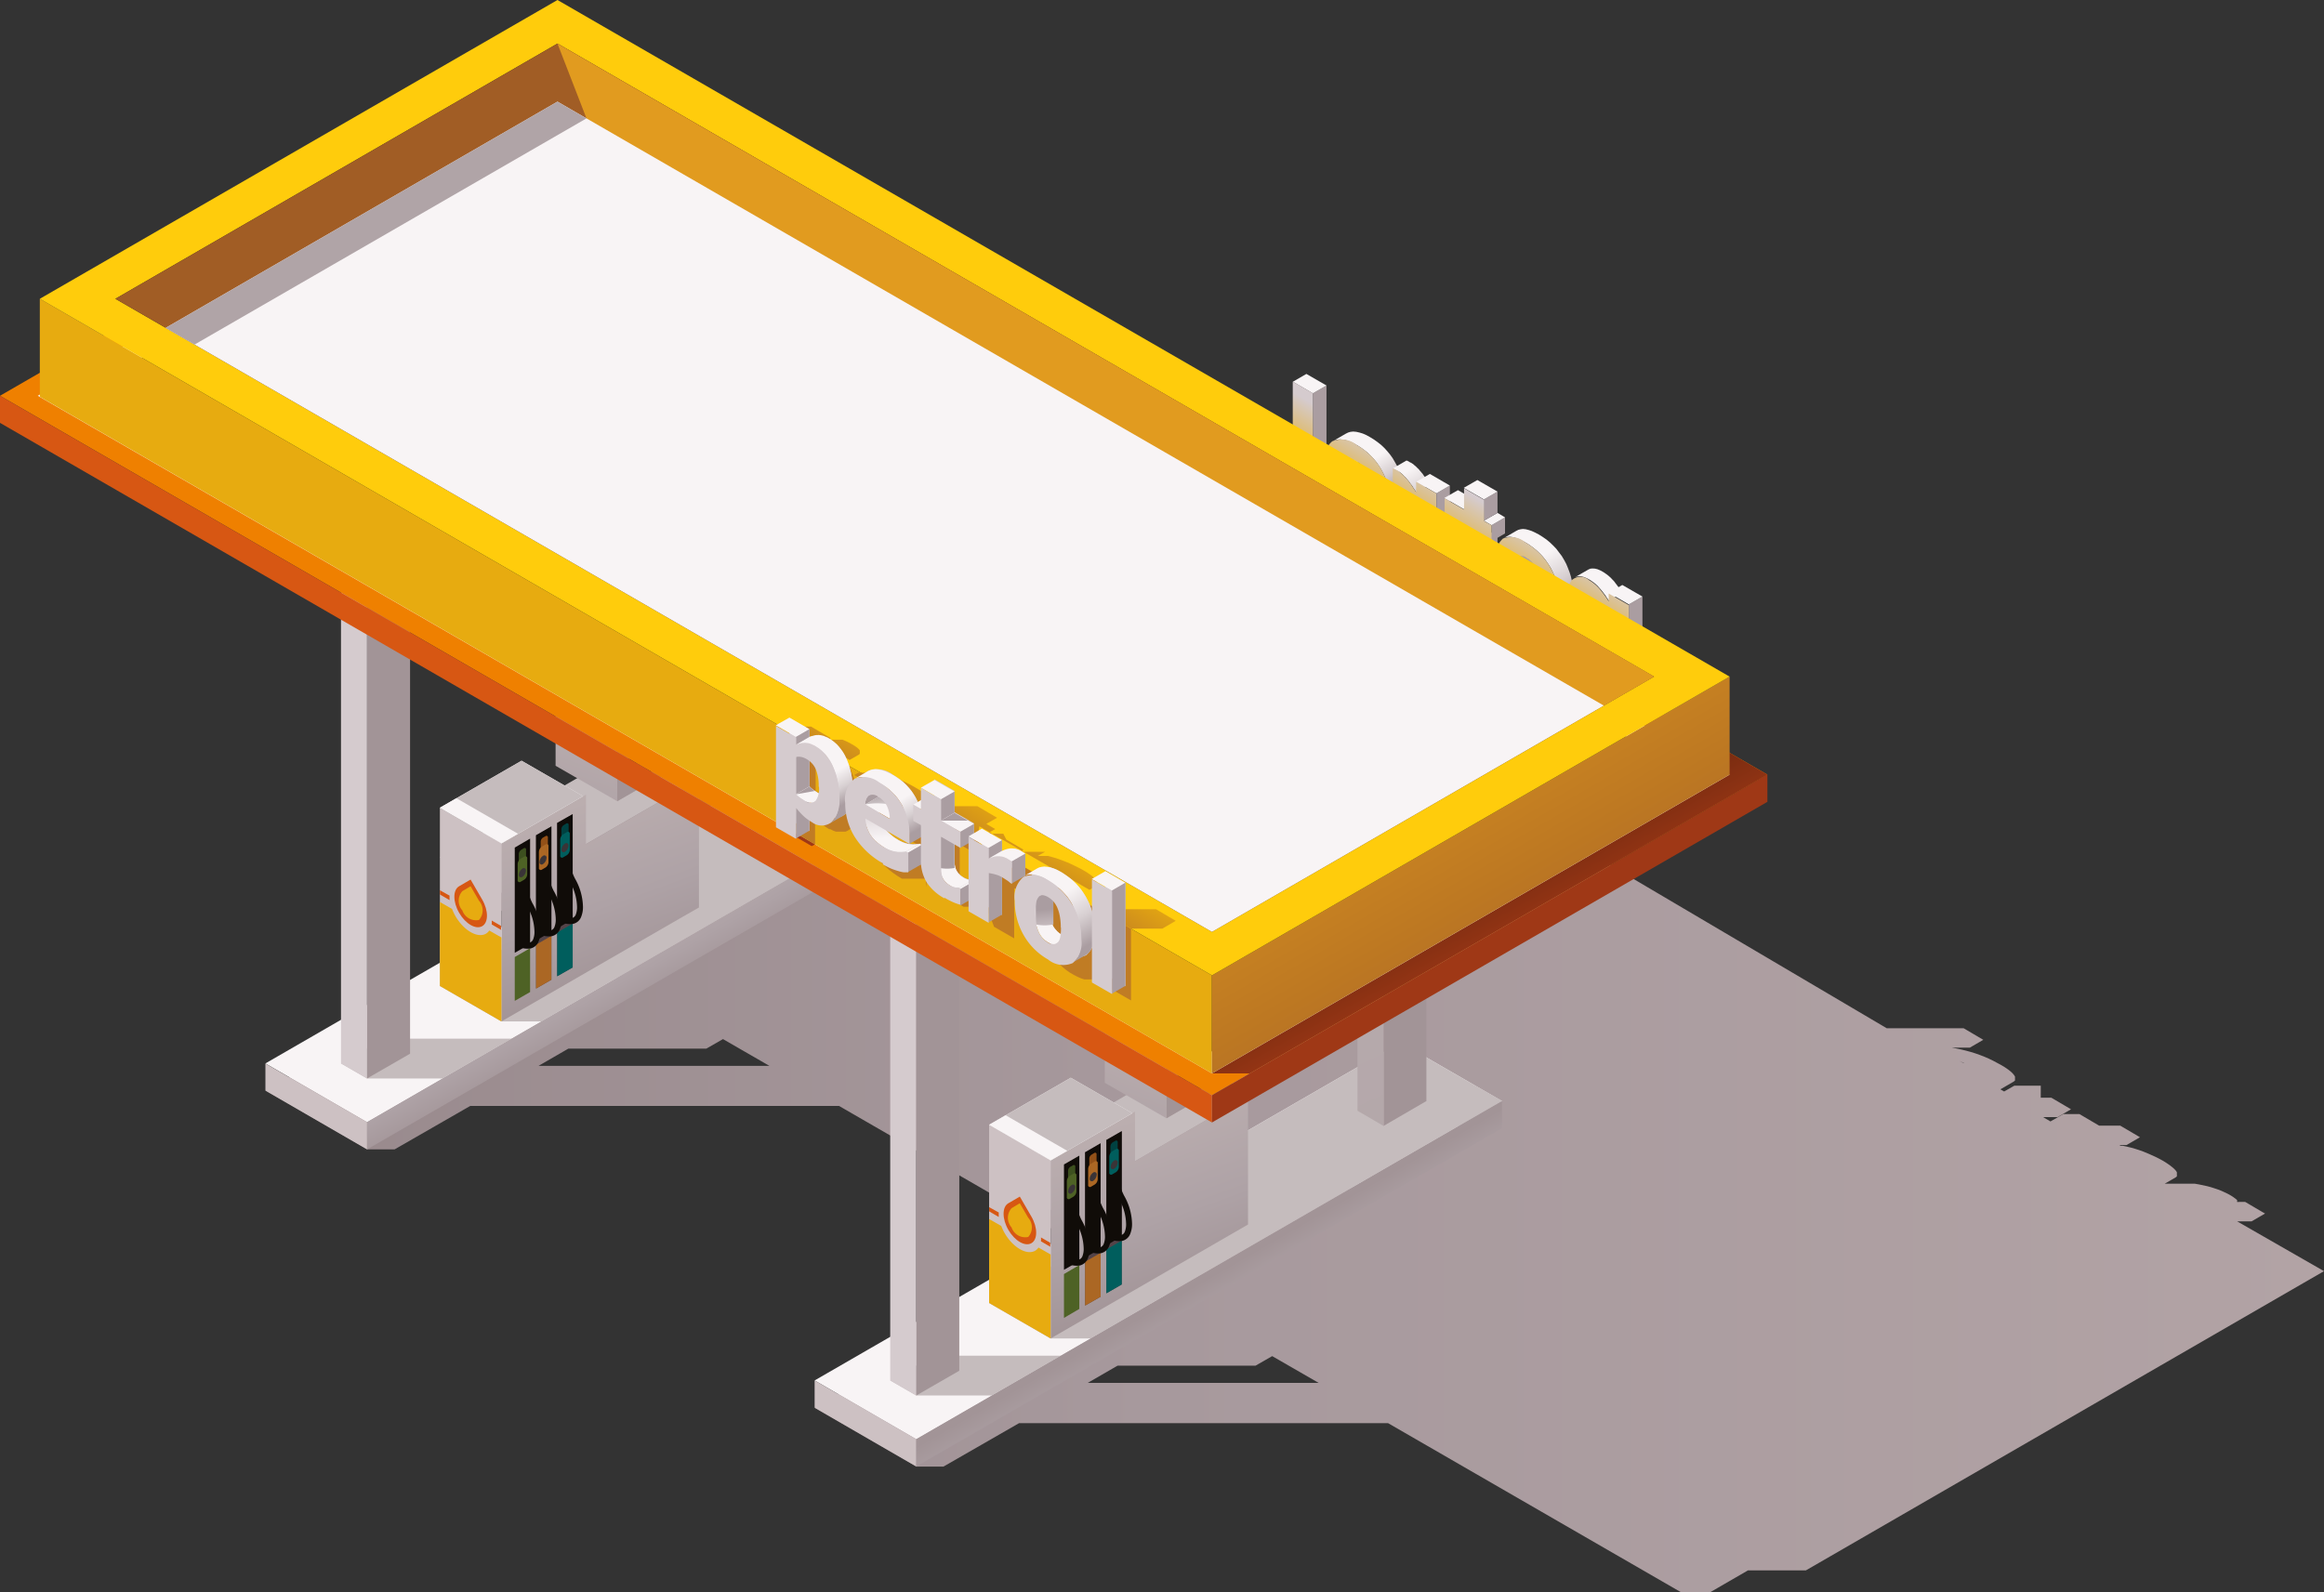 <svg id="Слой_1" data-name="Слой 1" xmlns="http://www.w3.org/2000/svg" xmlns:xlink="http://www.w3.org/1999/xlink" viewBox="0 0 160.5 110"><rect x="0" y="0" width="160.5" height="110" fill="#333333" stroke="none"/><defs><style>.cls-1,.cls-10,.cls-11,.cls-12,.cls-13,.cls-14,.cls-15,.cls-16,.cls-17,.cls-18,.cls-19,.cls-2,.cls-20,.cls-21,.cls-22,.cls-23,.cls-24,.cls-25,.cls-26,.cls-27,.cls-28,.cls-29,.cls-3,.cls-30,.cls-31,.cls-32,.cls-33,.cls-34,.cls-35,.cls-36,.cls-37,.cls-38,.cls-39,.cls-4,.cls-40,.cls-41,.cls-42,.cls-43,.cls-44,.cls-45,.cls-46,.cls-47,.cls-48,.cls-49,.cls-5,.cls-50,.cls-51,.cls-52,.cls-53,.cls-6,.cls-7,.cls-8,.cls-9{fill-rule:evenodd;}.cls-1{fill:url(#GradientFill_62);}.cls-2{fill:#f8f4f5;}.cls-3{fill:#c5bcbd;}.cls-4{fill:#d5cbce;}.cls-5{fill:url(#GradientFill_128);}.cls-6{fill:url(#GradientFill_128-2);}.cls-7{fill:#cdc1c3;}.cls-8{fill:url(#GradientFill_128-3);}.cls-9{fill:url(#GradientFill_485);}.cls-10{fill:url(#GradientFill_128-4);}.cls-11{fill:url(#GradientFill_128-5);}.cls-12{fill:url(#GradientFill_128-6);}.cls-13{fill:#3a3437;}.cls-14{fill:#554449;}.cls-15{fill:#100c08;}.cls-16{fill:#005e5d;}.cls-17{fill:#004141;}.cls-18{fill:#ab6724;}.cls-19{fill:#935118;}.cls-20{fill:#4e6225;}.cls-21{fill:#3d501f;}.cls-22{fill:#d75713;}.cls-23{fill:#e7ab10;}.cls-24{fill:url(#GradientFill_128-7);}.cls-25{fill:url(#GradientFill_128-8);}.cls-26{fill:url(#GradientFill_128-9);}.cls-27{fill:url(#GradientFill_485-2);}.cls-28{fill:url(#GradientFill_128-10);}.cls-29{fill:url(#GradientFill_128-11);}.cls-30{fill:url(#GradientFill_128-12);}.cls-31{fill:url(#GradientFill_128-13);}.cls-32{fill:#ef8000;}.cls-33{fill:url(#GradientFill_484);}.cls-34{fill:#1d1d1b;}.cls-35{fill:#9f3816;}.cls-36{fill:url(#GradientFill_326);}.cls-37{fill:#c07c24;}.cls-38{fill:#aa9da1;}.cls-39{fill:url(#GradientFill_479);}.cls-40{fill:url(#GradientFill_479-2);}.cls-41{fill:url(#GradientFill_479-3);}.cls-42{fill:url(#GradientFill_483);}.cls-43{fill:#ffcc0c;}.cls-44{fill:url(#GradientFill_482);}.cls-45{fill:url(#GradientFill_326-2);}.cls-46{fill:#e19b1f;}.cls-47{fill:#b0a4a7;}.cls-48{fill:url(#GradientFill_479-4);}.cls-49{fill:url(#GradientFill_479-5);}.cls-50{fill:url(#GradientFill_481);}.cls-51{fill:url(#GradientFill_480);}.cls-52{fill:url(#GradientFill_479-6);}.cls-53{fill:url(#GradientFill_478);}</style><linearGradient id="GradientFill_62" x1="187.83" y1="2504.76" x2="330" y2="2504.76" gradientUnits="userSpaceOnUse"><stop offset="0" stop-color="#98898c"/><stop offset="0.43" stop-color="#a7999d"/><stop offset="1" stop-color="#b2a3a5"/></linearGradient><linearGradient id="GradientFill_128" x1="40.6" y1="82.65" x2="46.64" y2="95.61" gradientUnits="userSpaceOnUse"><stop offset="0" stop-color="#a29497"/><stop offset="0.43" stop-color="#aea2a6"/><stop offset="1" stop-color="#bbaeaf"/></linearGradient><linearGradient id="GradientFill_128-2" x1="71.06" y1="64.85" x2="77.11" y2="77.82" xlink:href="#GradientFill_128"/><linearGradient id="GradientFill_128-3" x1="46.58" y1="68.58" x2="43.8" y2="63.57" xlink:href="#GradientFill_128"/><linearGradient id="GradientFill_485" x1="46.68" y1="58.13" x2="45.09" y2="52.6" gradientUnits="userSpaceOnUse"><stop offset="0" stop-color="#a29497"/><stop offset="1" stop-color="#918486"/></linearGradient><linearGradient id="GradientFill_128-4" x1="44.49" y1="67.29" x2="40.15" y2="55.36" xlink:href="#GradientFill_128"/><linearGradient id="GradientFill_128-5" x1="37.4" y1="60.25" x2="41.19" y2="49.84" xlink:href="#GradientFill_128"/><linearGradient id="GradientFill_128-6" x1="51.49" y1="61.8" x2="54.06" y2="66.26" xlink:href="#GradientFill_128"/><linearGradient id="GradientFill_128-7" x1="78.53" y1="104.55" x2="84.57" y2="117.51" xlink:href="#GradientFill_128"/><linearGradient id="GradientFill_128-8" x1="108.99" y1="86.75" x2="115.04" y2="99.72" xlink:href="#GradientFill_128"/><linearGradient id="GradientFill_128-9" x1="83.32" y1="88.36" x2="86.29" y2="93.5" xlink:href="#GradientFill_128"/><linearGradient id="GradientFill_485-2" x1="84.61" y1="80.03" x2="83.02" y2="74.5" xlink:href="#GradientFill_485"/><linearGradient id="GradientFill_128-10" x1="82.42" y1="89.19" x2="78.08" y2="77.26" xlink:href="#GradientFill_128"/><linearGradient id="GradientFill_128-11" x1="75.33" y1="82.15" x2="79.12" y2="71.74" xlink:href="#GradientFill_128"/><linearGradient id="GradientFill_128-12" x1="89.42" y1="83.7" x2="91.99" y2="88.16" xlink:href="#GradientFill_128"/><linearGradient id="GradientFill_128-13" x1="134.38" y1="141.96" x2="89.13" y2="44.91" xlink:href="#GradientFill_128"/><linearGradient id="GradientFill_484" x1="104.09" y1="66.02" x2="101.56" y2="61.44" gradientUnits="userSpaceOnUse"><stop offset="0" stop-color="#9f3816"/><stop offset="1" stop-color="#772b10"/></linearGradient><linearGradient id="GradientFill_326" x1="109.76" y1="74.63" x2="92.52" y2="44.76" gradientUnits="userSpaceOnUse"><stop offset="0" stop-color="#a15d25"/><stop offset="1" stop-color="#e19b1f"/></linearGradient><linearGradient id="GradientFill_479" x1="106.15" y1="38.64" x2="108.15" y2="41.96" gradientUnits="userSpaceOnUse"><stop offset="0" stop-color="#f8f4f5"/><stop offset="0.52" stop-color="#d7cfd1"/><stop offset="1" stop-color="#aa9da1"/></linearGradient><linearGradient id="GradientFill_479-2" x1="94.42" y1="32.02" x2="95.9" y2="34.21" xlink:href="#GradientFill_479"/><linearGradient id="GradientFill_479-3" x1="97.25" y1="32.52" x2="98.85" y2="35.29" xlink:href="#GradientFill_479"/><linearGradient id="GradientFill_483" x1="272.03" y1="2464.74" x2="269.72" y2="2468.73" gradientUnits="userSpaceOnUse"><stop offset="0" stop-color="#d5cbce"/><stop offset="1" stop-color="#e7ab10"/></linearGradient><linearGradient id="GradientFill_482" x1="236.03" y1="2488.98" x2="238.29" y2="2485.22" gradientUnits="userSpaceOnUse"><stop offset="0" stop-color="#c07c24"/><stop offset="1" stop-color="#e7ab10"/></linearGradient><linearGradient id="GradientFill_326-2" x1="46.95" y1="8.17" x2="79.4" y2="66.71" xlink:href="#GradientFill_326"/><linearGradient id="GradientFill_479-4" x1="57.25" y1="53.56" x2="58.37" y2="55.51" xlink:href="#GradientFill_479"/><linearGradient id="GradientFill_479-5" x1="61.72" y1="55.5" x2="62.92" y2="57.58" xlink:href="#GradientFill_479"/><linearGradient id="GradientFill_481" x1="61.67" y1="57.84" x2="61.41" y2="55.33" gradientUnits="userSpaceOnUse"><stop offset="0" stop-color="#f8f4f5"/><stop offset="1" stop-color="#d5cbce"/></linearGradient><linearGradient id="GradientFill_480" x1="230.11" y1="2484.75" x2="230.41" y2="2486.66" gradientUnits="userSpaceOnUse"><stop offset="0" stop-color="#aa9da1"/><stop offset="1" stop-color="#fff"/></linearGradient><linearGradient id="GradientFill_479-6" x1="73.11" y1="61.94" x2="75.19" y2="65.26" xlink:href="#GradientFill_479"/><linearGradient id="GradientFill_478" x1="241.68" y1="2492.8" x2="241.86" y2="2494.54" gradientUnits="userSpaceOnUse"><stop offset="0" stop-color="#aa9da1"/><stop offset="1" stop-color="#d5cbce"/></linearGradient></defs><title>usage-item-5</title><path class="cls-1" d="M324,2514.37h1l0.93-.54-0.18-.1-0.17-.1-0.17-.1-0.17-.1-0.17-.1-0.17-.1-0.17-.1-0.17-.1H324v-0.13l0,0,0,0,0,0,0,0,0,0,0,0,0,0-0.06-.05-0.06-.05-0.07-.05-0.08-.06-0.09-.06-0.1-.06-0.2-.11-0.21-.1-0.22-.1-0.23-.09-0.24-.08-0.25-.08-0.26-.07-0.28-.06-0.28-.06-0.29-.05-0.29,0-0.29,0-0.29,0-0.3,0H319l0.76-.44,0.08-.07,0-.08v-0.1l0-.1-0.07-.11-0.11-.12-0.15-.13-0.18-.14-0.22-.15-0.26-.16-0.26-.14-0.26-.13-0.27-.12-0.27-.12-0.27-.11-0.28-.1-0.28-.09-0.28-.08-0.29-.07-0.29-.06-0.23,0,0.09-.05h0.4l0.93-.54-0.17-.1-0.17-.1-0.17-.1-0.17-.1-0.17-.1-0.17-.1-0.17-.1-0.17-.1h-1.46l-0.17-.1-0.17-.1-0.17-.1-0.17-.1-0.17-.1-0.17-.1-0.17-.1-0.17-.1h-1.11l-0.89.51-0.51-.3h1l0.93-.54-0.17-.1-0.17-.1-0.17-.1-0.17-.1-0.17-.1-0.17-.1-0.17-.1-0.17-.1h-0.73V2505l0,0,0,0,0,0,0,0,0,0,0,0,0,0,0,0,0,0,0,0,0,0,0,0,0,0,0,0,0,0h-1.83l-0.7.4-0.26-.15,0,0,0.93-.54,0.08-.07,0-.08v-0.09l0-.1-0.07-.11-0.1-.12-0.14-.13-0.18-.14-0.22-.15-0.25-.15-0.28-.15-0.28-.15-0.29-.14-0.3-.13-0.31-.12-0.31-.11-0.32-.1-0.33-.09-0.33-.08-0.33-.07-0.33-.06-0.15,0h1.4l0.93-.54-0.17-.1-0.17-.1-0.17-.1-0.17-.1-0.17-.1-0.17-.1-0.17-.1-0.17-.1H299.8L249,2471.07h-4.16l-2.68-1.55h-1.88L202,2491.68l4.77,2.76-18.9,10.91,7,4.05h1.88l5.22-3h25.48l17.23,9.95-18.9,10.91,7,4.05h1.88l5.22-3h25.48l20.3,11.72h1.88l2.68-1.55h4L330,2517.81Zm-117.31-10.74,2.06-1.19h9.53l1.15-.66,3.21,1.85H206.72Zm37.93,21.9,2.06-1.19h9.53l1.15-.66,3.21,1.85H244.65Zm60.48-22.09h0l-0.27-.15,0.33,0.16h0Z" transform="translate(-169.5 -2430)"/><polygon class="cls-2" points="25.35 77.52 18.33 73.46 58.78 50.11 65.81 54.16 25.35 77.52"/><polygon class="cls-3" points="35.6 63.49 58.78 50.11 65.81 54.16 42.63 67.55 35.6 63.49"/><polygon class="cls-3" points="35.34 71.75 30.57 74.5 25.35 74.5 23.55 73.46 26.52 71.75 35.34 71.75"/><path class="cls-3" d="M224.79,2490.23l-17.89,10.33h-2.77l-4.25-2.45,0.39-.23,0.39-.23,0.39-.23,0.39-.23,0.39-.23,0.39-.23,0.39-.23,0.39-.23,0.39-.23,0.39-.23,0.39-.23,0.39-.23,0.39-.23,0.39-.23,0.39-.23,0.39-.23,0.39-.23,0.39-.23,0.39-.23,0.39-.23,0.39-.23,0.39-.23,0.39-.23,0.39-.23,0.39-.23,0.39-.23,0.39-.23,0.39-.23,0.39-.23,0.39-.23,0.39-.23,0.39-.23h0l0.14-.08,0.14-.08,0.14-.08,0.14-.08,0.14-.08,0.14-.08,0.14-.08,0.14-.08h11.27Z" transform="translate(-169.5 -2430)"/><polygon class="cls-4" points="25.35 74.5 25.35 33.48 23.55 32.44 23.55 73.46 25.35 74.5"/><polygon class="cls-5" points="25.35 74.5 25.35 33.48 28.32 31.77 28.32 72.79 25.35 74.5"/><polygon class="cls-3" points="62.84 55.88 57.62 55.88 55.82 54.84 58.78 53.12 64 53.12 65.81 54.16 62.84 55.88"/><polygon class="cls-6" points="57.62 55.88 57.62 24.24 60.58 22.53 60.58 54.16 57.62 55.88"/><polygon class="cls-7" points="25.35 77.52 18.33 73.47 18.33 75.34 25.35 79.4 25.35 77.52"/><polygon class="cls-8" points="25.35 79.4 25.35 77.52 65.81 54.16 65.81 56.04 25.35 79.4"/><polygon class="cls-9" points="47.15 52.74 42.9 50.28 42.9 52 47.15 54.45 47.15 52.74"/><polygon class="cls-3" points="34.63 61.68 30.38 59.23 42.9 52 47.15 54.45 34.63 61.68"/><polygon class="cls-10" points="34.63 70.56 34.63 65.03 34.63 61.68 34.63 58.26 40.47 54.89 40.47 58.31 47.15 54.45 47.15 52.74 42.63 55.35 42.63 50.57 48.27 47.31 48.27 52.09 48.27 53.81 48.27 62.69 47.15 63.33 47.15 63.33 34.63 70.56"/><polygon class="cls-7" points="34.63 58.26 30.38 55.8 30.38 68.11 34.63 70.56 34.63 58.26"/><polygon class="cls-11" points="42.63 50.57 38.37 48.11 38.37 52.9 42.63 55.35 42.63 50.57"/><polygon class="cls-2" points="42.63 50.57 38.37 48.11 44.02 44.85 48.27 47.31 42.63 50.57"/><polygon class="cls-12" points="42.63 55.35 42.63 50.57 48.27 47.31 48.27 52.09 42.63 55.35"/><polygon class="cls-13" points="43.43 54.21 43.43 50.78 47.46 48.45 47.46 51.88 43.43 54.21"/><polygon class="cls-14" points="43.98 53.42 43.98 50.93 46.91 49.24 46.91 51.73 43.98 53.42"/><polygon class="cls-2" points="34.63 58.26 30.38 55.8 36.02 52.55 40.27 55 34.63 58.26"/><polygon class="cls-3" points="34.63 58.26 30.38 55.8 36.02 52.55 40.27 55 34.63 58.26"/><polygon class="cls-14" points="37.02 57.7 38.08 57.09 38.08 67.68 37.02 68.29 37.02 57.7"/><polygon class="cls-14" points="38.48 56.85 39.55 56.24 39.55 66.83 38.48 67.44 38.48 56.85"/><polygon class="cls-15" points="38.48 56.85 39.55 56.24 39.55 63.51 38.48 64.13 38.48 56.85"/><polygon class="cls-16" points="38.48 64.42 39.55 63.8 39.55 66.83 38.48 67.44 38.48 64.42"/><path class="cls-15" d="M208.73,2488.55a4.46,4.46,0,0,0,.48,2.14,4.08,4.08,0,0,1,.55,1.91,1.79,1.79,0,0,1-.13.75h0a0.77,0.77,0,0,1-.55.47,1.42,1.42,0,0,1-.86-0.14l0.17-.38a1,1,0,0,0,.61.12,0.38,0.38,0,0,0,.26-0.23h0a1.39,1.39,0,0,0,.09-0.57,3.61,3.61,0,0,0-.48-1.68,4.85,4.85,0,0,1-.55-2.36h0.42Z" transform="translate(-169.5 -2430)"/><path class="cls-17" d="M208.43,2487l0.18-.11a0.1,0.1,0,0,1,.16.1v0.82a0.36,0.36,0,0,1-.16.28l-0.18.11a0.1,0.1,0,0,1-.16-0.1v-0.82A0.35,0.35,0,0,1,208.43,2487Z" transform="translate(-169.5 -2430)"/><path class="cls-16" d="M208.4,2487.63l0.24-.14a0.13,0.13,0,0,1,.21.13v1.09a0.47,0.47,0,0,1-.21.37l-0.24.14a0.13,0.13,0,0,1-.21-0.13V2488A0.47,0.47,0,0,1,208.4,2487.63Z" transform="translate(-169.5 -2430)"/><path class="cls-13" d="M208.52,2488.27a0.15,0.15,0,0,1,.24.15,0.54,0.54,0,0,1-.24.42,0.15,0.15,0,0,1-.24-0.15A0.54,0.54,0,0,1,208.52,2488.27Z" transform="translate(-169.5 -2430)"/><polygon class="cls-15" points="37.02 57.7 38.08 57.09 38.08 64.36 37.02 64.97 37.02 57.7"/><polygon class="cls-18" points="37.02 65.26 38.08 64.65 38.08 67.68 37.02 68.29 37.02 65.26"/><path class="cls-15" d="M207.26,2489.4a4.46,4.46,0,0,0,.48,2.14,4.08,4.08,0,0,1,.55,1.91,1.79,1.79,0,0,1-.13.75h0a0.77,0.77,0,0,1-.55.47,1.42,1.42,0,0,1-.86-0.14l0.17-.38a1,1,0,0,0,.61.12,0.38,0.38,0,0,0,.26-0.23h0a1.38,1.38,0,0,0,.09-0.57,3.61,3.61,0,0,0-.48-1.68,4.85,4.85,0,0,1-.55-2.37h0.42Z" transform="translate(-169.5 -2430)"/><path class="cls-19" d="M207,2487.86l0.18-.1a0.1,0.1,0,0,1,.16.1v0.82a0.35,0.35,0,0,1-.16.28l-0.18.11a0.1,0.1,0,0,1-.16-0.1v-0.82A0.36,0.36,0,0,1,207,2487.86Z" transform="translate(-169.5 -2430)"/><path class="cls-18" d="M206.93,2488.48l0.24-.14a0.13,0.13,0,0,1,.21.13v1.09a0.47,0.47,0,0,1-.21.37l-0.24.14a0.13,0.13,0,0,1-.21-0.13v-1.09A0.47,0.47,0,0,1,206.93,2488.48Z" transform="translate(-169.5 -2430)"/><path class="cls-13" d="M207,2489.12a0.15,0.15,0,0,1,.24.15,0.54,0.54,0,0,1-.24.42,0.15,0.15,0,0,1-.24-0.15A0.54,0.54,0,0,1,207,2489.12Z" transform="translate(-169.5 -2430)"/><polygon class="cls-15" points="35.55 58.55 36.61 57.93 36.61 65.21 35.55 65.82 35.55 58.55"/><polygon class="cls-20" points="35.55 66.11 36.61 65.5 36.61 68.53 35.55 69.14 35.55 66.11"/><path class="cls-15" d="M205.79,2490.25a4.45,4.45,0,0,0,.48,2.14,4.08,4.08,0,0,1,.55,1.91,1.78,1.78,0,0,1-.13.75h0a0.78,0.78,0,0,1-.55.47,1.42,1.42,0,0,1-.86-0.14l0.17-.38a1,1,0,0,0,.61.12,0.38,0.38,0,0,0,.26-0.23h0a1.37,1.37,0,0,0,.09-0.57,3.61,3.61,0,0,0-.48-1.68,4.84,4.84,0,0,1-.55-2.36h0.42Z" transform="translate(-169.5 -2430)"/><path class="cls-21" d="M205.49,2488.71l0.18-.11a0.1,0.1,0,0,1,.16.1v0.82a0.35,0.35,0,0,1-.16.28l-0.18.11a0.1,0.1,0,0,1-.16-0.1V2489A0.36,0.36,0,0,1,205.49,2488.71Z" transform="translate(-169.5 -2430)"/><path class="cls-20" d="M205.46,2489.32l0.24-.14a0.13,0.13,0,0,1,.21.13v1.09a0.47,0.47,0,0,1-.21.37l-0.24.14a0.13,0.13,0,0,1-.21-0.13v-1.09A0.47,0.47,0,0,1,205.46,2489.32Z" transform="translate(-169.5 -2430)"/><path class="cls-13" d="M205.58,2490a0.15,0.15,0,0,1,.24.15,0.54,0.54,0,0,1-.24.42,0.15,0.15,0,0,1-.24-0.15A0.54,0.54,0,0,1,205.58,2490Z" transform="translate(-169.5 -2430)"/><path class="cls-22" d="M202,2490.76l0.8,1.38c0.44,0.76.44,1.59,0,1.84h0c-0.44.25-1.15-.16-1.59-0.92h0c-0.44-.76-0.44-1.59,0-1.84Z" transform="translate(-169.5 -2430)"/><path class="cls-23" d="M202,2491.22l0.58,1a1,1,0,0,1,0,1.33h0a1,1,0,0,1-1.15-.66h0a1,1,0,0,1,0-1.33Z" transform="translate(-169.5 -2430)"/><path class="cls-23" d="M199.88,2492.31l0.84,0.48a3.56,3.56,0,0,0,.23.49h0c0.58,1,1.53,1.55,2.11,1.22h0a0.74,0.74,0,0,0,.23-0.22l0.84,0.48v5.8l-4.25-2.45v-5.8Z" transform="translate(-169.5 -2430)"/><path class="cls-22" d="M204.13,2494.25l-0.67-.39a1.6,1.6,0,0,0,0-.27l0.64,0.37v0.29h0Zm-4.25-2.75v0.29l0.67,0.39a2.35,2.35,0,0,1,0-.31Z" transform="translate(-169.5 -2430)"/><polygon class="cls-4" points="57.62 55.88 57.62 14.85 55.82 13.81 55.82 54.84 57.62 55.88"/><polygon class="cls-2" points="34.63 58.26 30.38 55.8 31.52 55.14 35.78 57.6 34.63 58.26"/><polygon class="cls-2" points="63.28 99.42 56.26 95.36 96.71 72.01 103.73 76.06 63.28 99.42"/><polygon class="cls-3" points="73.53 85.39 96.71 72.01 103.73 76.06 80.56 89.44 73.53 85.39"/><polygon class="cls-3" points="73.27 93.65 68.5 96.4 63.28 96.4 61.48 95.36 64.45 93.65 73.27 93.65"/><path class="cls-3" d="M262.72,2512.13l-17.89,10.33h-2.77l-4.25-2.45,0.39-.23,0.39-.23,0.39-.23,0.39-.23,0.39-.23,0.39-.23,0.39-.23,0.39-.23,0.39-.23,0.39-.23,0.39-.23,0.39-.23,0.39-.23,0.39-.23,0.39-.23,0.39-.23,0.39-.23,0.39-.23,0.39-.23,0.39-.23,0.39-.23,0.39-.23,0.39-.23,0.39-.23,0.39-.23,0.39-.23,0.39-.23,0.39-.23,0.39-.23,0.39-.23,0.39-.23,0.39-.23h0l0.14-.08,0.14-.08,0.14-.08,0.14-.08,0.14-.08,0.14-.08,0.14-.08,0.14-.08h11.27Z" transform="translate(-169.5 -2430)"/><polygon class="cls-4" points="63.28 96.4 63.28 55.38 61.48 54.34 61.48 95.36 63.28 96.4"/><polygon class="cls-24" points="63.28 96.4 63.28 55.38 66.25 53.66 66.25 94.69 63.28 96.4"/><polygon class="cls-3" points="100.77 77.78 95.55 77.78 93.75 76.73 96.71 75.02 101.93 75.02 103.73 76.06 100.77 77.78"/><polygon class="cls-25" points="95.55 77.78 95.55 46.14 98.51 44.43 98.51 76.06 95.55 77.78"/><polygon class="cls-7" points="63.28 99.42 56.26 95.36 56.26 97.24 63.28 101.3 63.28 99.42"/><polygon class="cls-26" points="63.28 101.3 63.28 99.42 103.73 76.06 103.73 77.94 63.28 101.3"/><polygon class="cls-27" points="85.08 74.64 80.83 72.18 80.83 73.89 85.08 76.35 85.08 74.64"/><polygon class="cls-3" points="72.56 83.58 68.31 81.13 80.83 73.89 85.08 76.35 72.56 83.58"/><polygon class="cls-28" points="72.56 92.46 72.56 86.93 72.56 83.58 72.56 80.16 78.39 76.79 78.39 80.21 85.08 76.35 85.08 74.64 80.56 77.25 80.56 72.47 86.19 69.21 86.19 73.99 86.19 75.71 86.19 84.59 85.08 85.23 85.08 85.23 72.56 92.46"/><polygon class="cls-7" points="72.56 80.16 68.31 77.7 68.31 90.01 72.56 92.46 72.56 80.16"/><polygon class="cls-29" points="80.56 72.47 76.3 70.01 76.3 74.8 80.56 77.25 80.56 72.47"/><polygon class="cls-2" points="80.56 72.47 76.3 70.01 81.94 66.75 86.19 69.21 80.56 72.47"/><polygon class="cls-30" points="80.56 77.25 80.56 72.47 86.19 69.21 86.19 73.99 80.56 77.25"/><polygon class="cls-13" points="81.36 76.11 81.36 72.68 85.39 70.35 85.39 73.78 81.36 76.11"/><polygon class="cls-14" points="81.91 75.32 81.91 72.83 84.84 71.14 84.84 73.63 81.91 75.32"/><polygon class="cls-2" points="72.56 80.16 68.31 77.7 73.95 74.45 78.2 76.9 72.56 80.16"/><polygon class="cls-3" points="72.56 80.16 68.31 77.7 73.95 74.45 78.2 76.9 72.56 80.16"/><polygon class="cls-14" points="74.94 79.6 76.01 78.98 76.01 89.58 74.94 90.19 74.94 79.6"/><polygon class="cls-14" points="76.41 78.75 77.47 78.14 77.47 88.73 76.41 89.34 76.41 78.75"/><polygon class="cls-15" points="76.41 78.75 77.47 78.14 77.47 85.41 76.41 86.03 76.41 78.75"/><polygon class="cls-16" points="76.41 86.31 77.47 85.7 77.47 88.73 76.41 89.34 76.41 86.31"/><path class="cls-15" d="M246.65,2510.45a4.45,4.45,0,0,0,.48,2.14,4.08,4.08,0,0,1,.55,1.91,1.79,1.79,0,0,1-.13.75h0a0.78,0.78,0,0,1-.55.47,1.42,1.42,0,0,1-.86-0.14l0.17-.38a1,1,0,0,0,.61.12,0.38,0.38,0,0,0,.26-0.23h0a1.39,1.39,0,0,0,.09-0.57,3.61,3.61,0,0,0-.48-1.68,4.85,4.85,0,0,1-.55-2.37h0.42Z" transform="translate(-169.5 -2430)"/><path class="cls-17" d="M246.35,2508.91l0.18-.1a0.1,0.1,0,0,1,.16.1v0.82a0.36,0.36,0,0,1-.16.28l-0.18.1a0.1,0.1,0,0,1-.16-0.1v-0.82A0.35,0.35,0,0,1,246.35,2508.91Z" transform="translate(-169.5 -2430)"/><path class="cls-16" d="M246.32,2509.53l0.24-.14a0.13,0.13,0,0,1,.21.13v1.09a0.47,0.47,0,0,1-.21.37l-0.24.14a0.13,0.13,0,0,1-.21-0.13v-1.09A0.47,0.47,0,0,1,246.32,2509.53Z" transform="translate(-169.5 -2430)"/><path class="cls-13" d="M246.45,2510.17a0.15,0.15,0,0,1,.24.15,0.54,0.54,0,0,1-.24.42,0.15,0.15,0,0,1-.24-0.15A0.54,0.54,0,0,1,246.45,2510.17Z" transform="translate(-169.5 -2430)"/><polygon class="cls-15" points="74.94 79.6 76.01 78.98 76.01 86.26 74.94 86.87 74.94 79.6"/><polygon class="cls-18" points="74.94 87.16 76.01 86.55 76.01 89.58 74.94 90.19 74.94 87.16"/><path class="cls-15" d="M245.19,2511.3a4.46,4.46,0,0,0,.48,2.14,4.08,4.08,0,0,1,.55,1.91,1.78,1.78,0,0,1-.13.75h0a0.78,0.78,0,0,1-.55.47,1.42,1.42,0,0,1-.86-0.14l0.17-.38a1,1,0,0,0,.61.12,0.38,0.38,0,0,0,.26-0.23h0a1.38,1.38,0,0,0,.09-0.57,3.61,3.61,0,0,0-.48-1.68,4.85,4.85,0,0,1-.55-2.36h0.42Z" transform="translate(-169.5 -2430)"/><path class="cls-19" d="M244.89,2509.76l0.18-.11a0.1,0.1,0,0,1,.16.1v0.82a0.35,0.35,0,0,1-.16.28l-0.18.11a0.1,0.1,0,0,1-.16-0.1V2510A0.35,0.35,0,0,1,244.89,2509.76Z" transform="translate(-169.5 -2430)"/><path class="cls-18" d="M244.86,2510.38l0.24-.14a0.13,0.13,0,0,1,.21.13v1.09a0.47,0.47,0,0,1-.21.37l-0.24.14a0.13,0.13,0,0,1-.21-0.13v-1.09A0.47,0.47,0,0,1,244.86,2510.38Z" transform="translate(-169.5 -2430)"/><path class="cls-13" d="M245,2511a0.15,0.15,0,0,1,.24.15,0.54,0.54,0,0,1-.24.42,0.15,0.15,0,0,1-.24-0.15A0.54,0.54,0,0,1,245,2511Z" transform="translate(-169.5 -2430)"/><polygon class="cls-15" points="73.48 80.44 74.54 79.83 74.54 87.11 73.48 87.72 73.48 80.44"/><polygon class="cls-20" points="73.48 88.01 74.54 87.39 74.54 90.42 73.48 91.04 73.48 88.01"/><path class="cls-15" d="M243.72,2512.15a4.46,4.46,0,0,0,.48,2.14,4.08,4.08,0,0,1,.55,1.91,1.78,1.78,0,0,1-.13.75h0a0.78,0.78,0,0,1-.55.47,1.42,1.42,0,0,1-.86-0.14l0.17-.38a1,1,0,0,0,.61.12,0.38,0.38,0,0,0,.26-0.23h0a1.37,1.37,0,0,0,.09-0.57,3.59,3.59,0,0,0-.48-1.68,4.85,4.85,0,0,1-.55-2.36h0.42Z" transform="translate(-169.5 -2430)"/><path class="cls-21" d="M243.42,2510.6l0.18-.1a0.1,0.1,0,0,1,.16.1v0.82a0.36,0.36,0,0,1-.16.28l-0.18.11a0.1,0.1,0,0,1-.16-0.1v-0.82A0.36,0.36,0,0,1,243.42,2510.6Z" transform="translate(-169.5 -2430)"/><path class="cls-20" d="M243.39,2511.22l0.24-.14a0.13,0.13,0,0,1,.21.13v1.09a0.47,0.47,0,0,1-.21.37l-0.24.14a0.13,0.13,0,0,1-.21-0.13v-1.09A0.47,0.47,0,0,1,243.39,2511.22Z" transform="translate(-169.5 -2430)"/><path class="cls-13" d="M243.51,2511.86a0.15,0.15,0,0,1,.24.15,0.54,0.54,0,0,1-.24.42,0.15,0.15,0,0,1-.24-0.15A0.54,0.54,0,0,1,243.51,2511.86Z" transform="translate(-169.5 -2430)"/><path class="cls-22" d="M239.93,2512.66l0.8,1.38c0.44,0.76.44,1.59,0,1.84h0c-0.44.25-1.15-.16-1.59-0.92h0c-0.44-.76-0.44-1.59,0-1.84Z" transform="translate(-169.5 -2430)"/><path class="cls-23" d="M239.93,2513.12l0.58,1a1,1,0,0,1,0,1.33h0a1,1,0,0,1-1.15-.66h0a1,1,0,0,1,0-1.33Z" transform="translate(-169.5 -2430)"/><path class="cls-23" d="M237.81,2514.21l0.84,0.48a3.59,3.59,0,0,0,.23.49h0c0.58,1,1.53,1.55,2.11,1.22h0a0.75,0.75,0,0,0,.23-0.22l0.84,0.48v5.8l-4.25-2.45v-5.8Z" transform="translate(-169.5 -2430)"/><path class="cls-22" d="M242.06,2516.14l-0.67-.39a1.59,1.59,0,0,0,0-.27l0.64,0.37v0.29h0Zm-4.25-2.75v0.29l0.67,0.39a2.34,2.34,0,0,1,0-.31Z" transform="translate(-169.5 -2430)"/><polygon class="cls-31" points="95.55 77.78 95.55 36.75 93.75 35.71 93.75 76.73 95.55 77.78"/><polygon class="cls-2" points="72.56 80.16 68.31 77.7 69.45 77.04 73.71 79.5 72.56 80.16"/><polygon class="cls-32" points="83.7 75.66 0 27.34 38.37 5.18 122.06 53.51 83.7 75.66"/><polygon class="cls-33" points="87.78 33.71 122.06 53.51 86.31 74.15 83.7 74.15 83.7 33.71 87.78 33.71"/><polygon class="cls-2" points="83.7 74.15 119.45 53.51 38.37 6.69 2.61 27.34 83.7 74.15"/><polygon class="cls-34" points="83.7 72.64 116.84 53.51 38.37 8.2 5.22 27.34 83.7 72.64"/><polygon class="cls-22" points="83.7 75.66 0 27.34 0 29.21 83.7 77.54 83.7 75.66"/><polygon class="cls-35" points="83.7 75.66 122.06 53.51 122.06 55.39 83.7 77.54 83.7 75.66"/><polygon class="cls-23" points="83.7 74.15 83.7 67.38 2.75 20.64 2.75 27.41 83.7 74.15"/><polygon class="cls-36" points="83.7 74.15 83.7 67.38 119.45 46.74 119.45 53.51 83.7 74.15"/><polygon class="cls-35" points="54.68 57.65 54.9 57.52 56.29 58.33 56.06 58.45 54.68 57.65"/><path class="cls-37" d="M225.79,2486.26v2.07l-1.42-.82-0.35-.92v-7l1.39,0.8,0.18,0.47a1.68,1.68,0,0,1,.44-0.07,1.49,1.49,0,0,1,.73.24,2.92,2.92,0,0,1,1.2,1.4l0.1,0.24,0.38,1,0.09,0.25,0.07,0.26,0.06,0.27,0,0.28,0,0.28,0,0.29v0.6l0,0.27,0,0.25-0.06.22-0.08.2-0.09.17-0.11.15-0.13.12-0.14.1-0.15.07-0.16,0h-0.16l-0.17,0-0.18,0-0.19-.07-0.19-.1-0.08,0-0.08-.05-0.08-.05-0.07-.05-0.07-.05-0.07-.06-0.07-.06-0.06-.06-0.06-.06-0.06-.06-0.06-.07-0.07-.07-0.07-.07-0.07-.08-0.07-.08-0.07-.08h0Zm1.15-3,0-.05-0.08-.08-0.09-.08-0.1-.07a1.22,1.22,0,0,0-.66-0.23h-0.18v1.89l0.18,0.11a0.61,0.61,0,0,0,.76.05,1.45,1.45,0,0,0,.25-1,4.43,4.43,0,0,0,0-.55h0Zm6.6,7.44H232.9l-0.06,0-0.06,0-0.06,0-0.06,0-0.06,0-0.06,0-0.06,0-0.06,0-0.06,0-0.06,0-0.06,0-0.07,0-0.07,0-0.07,0-0.08,0-0.08,0-0.08,0-0.31-.19-0.29-.2-0.27-.21-0.25-.22-0.23-.23-0.21-.24-0.2-.25-0.18-.27-0.16-.27-0.14-.28-0.12-.29-0.33-.88-0.05-.13a4.46,4.46,0,0,1-.26-1.53,1.8,1.8,0,0,1,.63-1.65,1.72,1.72,0,0,1,1.75.26,4,4,0,0,1,1.54,1.53,12.58,12.58,0,0,1,.61,1.49l0.09,0.25,0.07,0.26,0.06,0.27,0,0.28,0,0.28v0.87l-0.4-.23,0.31,0.83v1.33h0Zm-0.71-2.38-2.26-1.3v0.18h0l0,0a2.44,2.44,0,0,0,.42.44,3.68,3.68,0,0,0,.52.36,2.36,2.36,0,0,0,.48.21,1.79,1.79,0,0,0,.43.08h0.37Zm-1-2.47-0.06-.07-0.08-.07-0.08-.07-0.09-.06-0.1-.06-0.1-.05-0.09,0-0.09,0a0.49,0.49,0,0,0-.3,0l0,0,1,0.6c0-.06,0-0.11,0-0.17h0Zm5.28,7.17v-1.13l-0.38-1-0.12-.07a0.91,0.91,0,0,1-.25,0,1.24,1.24,0,0,1-.29-0.11,1.73,1.73,0,0,1-.29-0.2v-2.18l1.34,0.77v-1.11l-0.38-1-1-.55v-0.68l-0.38-1-1.39-.8v1.47l-0.53-.31v1.12l0.38,1,0.14,0.08v1.62a3.13,3.13,0,0,0,.22,1.21l0.38,1,0.08,0.17,0.09,0.16,0.1,0.15,0.12,0.15,0.13,0.15,0.15,0.14,0.16,0.14,0.18,0.13,0.19,0.13,0.2,0.12,0.09,0.05,0.09,0,0.08,0,0.08,0,0.08,0,0.07,0,0.07,0,0.06,0,0.06,0,0.06,0,0.06,0,0.06,0,0.06,0,0.06,0,0.06,0,0.06,0h0Zm3.38-1.73h0Zm0,0.09h0l0,0,0,0,0,0,0,0,0,0,0,0,0,0,0,0,0,0,0,0,0,0,0,0,0,0-0.06,0-0.06,0-0.06,0-0.06,0-0.06,0-0.06,0-0.06,0-0.06,0-0.06,0h-0.41v3.44l-1.39-.8-0.38-1v-5.13l1.39,0.8,0.24,0.64h0a1.51,1.51,0,0,1,.31-0.07,1.25,1.25,0,0,1,.35,0,1.22,1.22,0,0,1,.38.14l0.15,0.09,0.15,0.1,0.38,1v0.54a1.09,1.09,0,0,1,.42-0.52,1.67,1.67,0,0,1,1.7.25,4.46,4.46,0,0,1,1.7,1.71,4.63,4.63,0,0,1,.26.55l0.06,0.17,0.32,0.84,0.1,0.28,0.09,0.29,0.07,0.3,0,0.3,0,0.31v0.62l0,0.28,0,0.25-0.07.22-0.08.19-0.1.16-0.12.14-0.14.11-0.16.08-0.17,0-0.19,0-0.2,0-0.22,0-0.24-.08-0.25-.11-0.27-.14-0.27-.16-0.25-.18-0.23-.19-0.22-.21-0.2-.22-0.19-.23-0.17-.25-0.16-.26-0.14-.27-0.12-.28-0.38-1a4.74,4.74,0,0,1-.34-1.79c0-.1,0-0.19,0-0.28h0Zm3.12,1.43,0,0,0,0,0,0,0,0,0,0,0,0,0,0,0,0,0,0,0,0,0,0,0,0,0,0,0,0,0,0h-0.34l0,0,0,0,0,0,0,0,0,0,0,0,0,0,0,0,0,0.06,0,0.06,0,0.06,0,0.07v1.33l0.09,0.11a1.63,1.63,0,0,0,.37.3,0.85,0.85,0,0,0,.34.11,0.33,0.33,0,0,0,.28-0.09,0.8,0.8,0,0,0,.19-0.36,3.08,3.08,0,0,0,.06-0.73,4.53,4.53,0,0,0,0-.69h0Zm4,6.3-1.39-.8-0.38-1v-7.12l1.39,0.8,0.38,1v7.12Z" transform="translate(-169.5 -2430)"/><polygon class="cls-38" points="112.49 48.77 113.43 48.23 113.43 41.21 112.49 41.75 112.49 48.77"/><polygon class="cls-2" points="111.11 41.49 112.04 40.95 111.96 40.83 111.89 40.72 111.81 40.6 111.73 40.5 111.65 40.39 111.57 40.29 111.5 40.19 111.42 40.1 111.33 40.01 111.25 39.92 111.16 39.84 111.07 39.76 110.98 39.69 110.88 39.62 110.78 39.55 110.68 39.49 110.49 39.39 110.32 39.32 110.15 39.28 109.99 39.27 109.85 39.28 109.72 39.33 108.78 39.87 108.92 39.82 109.06 39.81 109.22 39.82 109.38 39.86 109.56 39.93 109.75 40.03 109.85 40.09 109.95 40.16 110.05 40.23 110.14 40.3 110.23 40.38 110.32 40.46 110.4 40.55 110.48 40.64 110.56 40.73 110.64 40.83 110.72 40.93 110.8 41.04 110.88 41.14 110.95 41.26 111.03 41.37 111.11 41.49"/><polygon class="cls-2" points="112.49 41.75 113.43 41.21 112.04 40.41 111.11 40.95 112.49 41.75"/><polygon class="cls-2" points="111.11 44.92 112.04 44.38 112.01 44.37 111.98 44.37 111.95 44.37 111.92 44.36 111.89 44.35 111.86 44.34 111.83 44.33 111.8 44.31 111.76 44.3 111.73 44.28 111.69 44.27 111.65 44.25 111.61 44.23 111.57 44.2 111.52 44.18 111.48 44.15 111.36 44.08 111.24 43.99 111.13 43.9 111.03 43.8 110.94 43.7 110.86 43.58 110.79 43.46 110.72 43.34 110.67 43.2 110.61 43.06 110.57 42.91 110.54 42.75 110.51 42.59 110.49 42.41 110.48 42.23 110.47 42.04 110.48 41.86 110.49 41.7 110.5 41.55 110.53 41.42 110.55 41.31 110.59 41.21 110.63 41.13 110.68 41.07 110.73 41.02 109.8 41.56 109.74 41.61 109.7 41.67 109.66 41.75 109.62 41.85 109.59 41.96 109.57 42.09 109.55 42.24 109.55 42.4 109.54 42.58 109.55 42.77 109.56 42.95 109.58 43.12 109.6 43.29 109.64 43.45 109.68 43.6 109.73 43.74 109.79 43.87 109.85 44 109.93 44.12 110.01 44.23 110.1 44.34 110.2 44.44 110.31 44.53 110.42 44.62 110.55 44.69 110.59 44.72 110.63 44.74 110.68 44.77 110.72 44.79 110.75 44.8 110.79 44.82 110.83 44.84 110.86 44.85 110.89 44.87 110.93 44.88 110.96 44.89 110.99 44.9 111.02 44.9 111.05 44.91 111.08 44.91 111.11 44.92"/><polygon class="cls-2" points="106.03 41.76 106.96 41.22 106.92 41.24 106.88 41.25 106.83 41.26 106.79 41.27 106.74 41.27 106.69 41.27 106.64 41.27 106.59 41.27 106.53 41.26 106.47 41.24 106.42 41.23 106.36 41.2 106.3 41.18 106.23 41.16 106.17 41.13 106.1 41.1 106.03 41.06 105.97 41.03 105.9 40.99 105.84 40.95 105.78 40.91 105.72 40.88 105.66 40.83 105.6 40.79 105.54 40.74 105.48 40.7 105.42 40.65 105.36 40.6 105.3 40.55 105.25 40.5 105.19 40.45 105.14 40.39 105.09 40.34 105.04 40.29 104.99 40.23 104.95 40.19 104.91 40.14 104.86 40.09 104.83 40.05 104.79 40 104.75 39.96 104.71 39.91 104.67 39.86 104.64 39.82 104.61 39.77 104.57 39.73 104.54 39.69 104.51 39.65 104.49 39.62 104.46 39.58 104.44 39.55 103.5 40.09 103.53 40.12 103.55 40.15 103.58 40.19 103.61 40.23 103.64 40.27 103.67 40.31 103.7 40.36 103.74 40.4 103.78 40.45 103.81 40.49 103.85 40.54 103.89 40.59 103.93 40.63 103.97 40.68 104.01 40.73 104.06 40.77 104.1 40.83 104.16 40.88 104.21 40.93 104.26 40.98 104.31 41.04 104.37 41.09 104.43 41.14 104.48 41.19 104.54 41.24 104.6 41.28 104.66 41.33 104.72 41.37 104.78 41.41 104.84 41.45 104.9 41.49 104.96 41.53 105.03 41.57 105.1 41.6 105.17 41.64 105.23 41.67 105.3 41.7 105.36 41.72 105.42 41.74 105.48 41.77 105.54 41.78 105.6 41.8 105.65 41.8 105.71 41.81 105.76 41.81 105.81 41.81 105.85 41.81 105.9 41.8 105.94 41.79 105.99 41.77 106.03 41.76"/><polygon class="cls-2" points="103.5 40.09 104.44 39.55 104.29 39.46 103.36 40 103.5 40.09"/><polygon class="cls-38" points="105.57 38.59 105.58 38.47 105.59 38.36 105.61 38.26 105.63 38.17 105.66 38.09 105.69 38.03 105.73 37.97 105.78 37.93 105.83 37.9 104.89 38.43 104.84 38.47 104.8 38.51 104.76 38.57 104.72 38.63 104.7 38.71 104.67 38.8 104.66 38.9 104.64 39.01 104.64 39.13 106.33 40.1 107.26 39.57 105.57 38.59"/><polygon class="cls-39" points="107.04 43.18 107.97 42.65 108.13 42.55 108.27 42.43 108.38 42.28 108.48 42.09 108.55 41.88 108.61 41.63 108.64 41.36 108.65 41.05 108.64 40.74 108.61 40.43 108.56 40.13 108.49 39.83 108.4 39.54 108.29 39.25 108.17 38.96 108.02 38.68 107.86 38.41 107.67 38.16 107.48 37.91 107.27 37.69 107.04 37.47 106.8 37.27 106.54 37.09 106.27 36.92 106.02 36.79 105.78 36.68 105.57 36.61 105.37 36.56 105.18 36.54 105.02 36.56 104.86 36.6 104.72 36.67 103.79 37.21 103.93 37.14 104.08 37.1 104.25 37.08 104.44 37.1 104.64 37.15 104.85 37.22 105.08 37.33 105.33 37.46 105.61 37.63 105.86 37.81 106.11 38.01 106.33 38.22 106.55 38.45 106.74 38.69 106.92 38.95 107.09 39.22 107.23 39.5 107.36 39.79 107.47 40.08 107.56 40.37 107.63 40.67 107.67 40.97 107.7 41.28 107.71 41.59 107.7 41.9 107.67 42.17 107.62 42.42 107.55 42.63 107.45 42.82 107.33 42.97 107.2 43.09 107.04 43.18"/><polygon class="cls-38" points="102.09 40.58 103.03 40.04 103.12 39.99 103.2 39.91 103.26 39.81 103.32 39.68 103.36 39.53 103.39 39.36 103.41 39.17 103.42 38.95 103.42 36.55 102.48 37.09 102.48 39.49 102.48 39.71 102.46 39.9 102.43 40.07 102.39 40.22 102.33 40.34 102.26 40.45 102.19 40.53 102.09 40.58"/><polygon class="cls-38" points="103.01 37.39 103.94 36.85 103.94 35.74 103.01 36.28 103.01 37.39"/><polygon class="cls-2" points="103.01 36.28 103.94 35.74 103.42 35.43 102.48 35.97 103.01 36.28"/><polygon class="cls-38" points="102.48 35.97 103.42 35.43 103.42 33.96 102.48 34.5 102.48 35.97"/><polygon class="cls-2" points="102.48 34.5 103.42 33.96 102.03 33.16 101.09 33.7 102.48 34.5"/><polygon class="cls-38" points="99.2 39.21 100.13 38.67 100.13 33.54 99.2 34.08 99.2 39.21"/><polygon class="cls-2" points="100.92 39.02 101.86 38.48 101.83 38.49 101.8 38.5 101.76 38.51 101.73 38.51 101.69 38.5 101.64 38.49 101.59 38.48 101.54 38.46 101.48 38.43 101.42 38.4 101.35 38.36 101.32 38.35 101.29 38.33 101.26 38.3 101.22 38.28 101.19 38.25 101.15 38.21 101.11 38.18 101.06 38.14 101.02 38.1 100.98 38.06 100.94 38.03 100.91 38 100.88 37.97 100.85 37.94 100.83 37.91 100.81 37.89 99.88 38.43 99.89 38.45 99.92 38.48 99.94 38.51 99.97 38.54 100.01 38.57 100.04 38.6 100.08 38.64 100.13 38.68 100.17 38.72 100.21 38.75 100.25 38.79 100.29 38.81 100.33 38.84 100.36 38.87 100.39 38.89 100.42 38.9 100.48 38.94 100.55 38.97 100.6 39 100.66 39.02 100.71 39.03 100.75 39.04 100.79 39.05 100.83 39.05 100.86 39.04 100.89 39.03 100.92 39.02"/><polygon class="cls-2" points="99.88 38.43 100.81 37.89 100.69 37.82 99.75 38.36 99.88 38.43"/><polygon class="cls-2" points="101.09 35.17 102.03 34.63 100.69 33.86 99.75 34.4 101.09 35.17"/><polygon class="cls-40" points="95.4 36.45 96.33 35.91 96.48 35.8 96.6 35.66 96.7 35.5 96.79 35.31 96.85 35.09 96.9 34.84 96.93 34.56 96.94 34.26 96.93 33.95 96.9 33.63 96.85 33.33 96.79 33.03 96.7 32.74 96.6 32.46 96.48 32.18 96.33 31.91 96.18 31.65 96 31.4 95.81 31.17 95.61 30.95 95.39 30.74 95.15 30.55 94.9 30.37 94.64 30.21 94.37 30.06 94.12 29.95 93.89 29.88 93.67 29.83 93.46 29.81 93.27 29.83 93.1 29.88 92.94 29.96 92.01 30.5 92.17 30.42 92.34 30.37 92.53 30.35 92.73 30.37 92.95 30.41 93.19 30.49 93.44 30.6 93.71 30.75 93.97 30.91 94.22 31.09 94.46 31.28 94.67 31.49 94.88 31.71 95.07 31.94 95.24 32.19 95.4 32.45 95.54 32.72 95.67 33 95.77 33.28 95.86 33.57 95.92 33.87 95.97 34.17 96 34.48 96.01 34.8 96 35.1 95.97 35.38 95.92 35.63 95.86 35.85 95.77 36.04 95.67 36.2 95.54 36.34 95.4 36.45"/><polygon class="cls-41" points="97.81 34.01 98.75 33.47 98.72 33.43 98.69 33.39 98.66 33.34 98.63 33.29 98.6 33.24 98.56 33.19 98.52 33.13 98.48 33.07 98.44 33.01 98.4 32.95 98.36 32.89 98.32 32.84 98.28 32.78 98.25 32.73 98.21 32.69 98.17 32.64 98.14 32.6 98.09 32.55 98.05 32.5 98.01 32.45 97.97 32.4 97.92 32.36 97.87 32.31 97.82 32.26 97.77 32.21 97.72 32.17 97.67 32.13 97.63 32.09 97.58 32.05 97.53 32.02 97.49 31.99 97.44 31.96 97.42 31.96 97.41 31.95 97.39 31.94 97.37 31.93 97.35 31.92 97.33 31.91 97.31 31.89 97.29 31.88 97.27 31.87 97.25 31.86 97.23 31.85 97.21 31.84 97.19 31.83 97.17 31.83 97.16 31.82 97.14 31.81 96.21 32.35 96.22 32.36 96.24 32.37 96.26 32.37 96.28 32.38 96.3 32.39 96.32 32.4 96.34 32.41 96.36 32.42 96.38 32.43 96.4 32.44 96.42 32.45 96.44 32.47 96.45 32.48 96.47 32.48 96.49 32.49 96.51 32.5 96.55 32.53 96.6 32.56 96.64 32.59 96.69 32.63 96.74 32.67 96.79 32.71 96.84 32.75 96.89 32.8 96.94 32.85 96.98 32.9 97.03 32.94 97.08 32.99 97.12 33.04 97.16 33.09 97.2 33.14 97.24 33.18 97.28 33.23 97.31 33.27 97.35 33.32 97.39 33.38 97.42 33.43 97.47 33.49 97.51 33.54 97.55 33.6 97.59 33.67 97.63 33.73 97.66 33.78 97.7 33.83 97.73 33.88 97.76 33.93 97.79 33.97 97.81 34.01"/><polygon class="cls-2" points="99.2 34.08 100.13 33.54 98.75 32.74 97.81 33.28 99.2 34.08"/><polygon class="cls-2" points="94.28 35.12 95.22 34.58 95.19 34.6 95.15 34.61 95.11 34.62 95.08 34.63 95.04 34.63 95 34.63 94.96 34.63 94.91 34.62 94.87 34.61 94.82 34.59 94.77 34.57 94.73 34.55 94.68 34.53 94.63 34.5 94.59 34.48 94.54 34.45 94.5 34.42 94.46 34.38 94.42 34.35 94.37 34.31 94.33 34.27 94.29 34.22 94.25 34.17 94.2 34.13 94.17 34.08 94.13 34.03 94.1 33.98 94.07 33.92 94.04 33.87 94.01 33.82 93.98 33.75 93.95 33.68 93.93 33.61 93.9 33.54 93.88 33.46 93.86 33.39 93.84 33.31 93.82 33.24 93.81 33.16 93.8 33.07 93.78 32.98 93.78 32.88 93.77 32.78 93.76 32.67 93.76 32.55 93.76 32.44 93.76 32.33 93.76 32.22 93.77 32.12 93.78 32.03 93.79 31.94 93.8 31.86 93.81 31.79 93.83 31.72 93.84 31.65 93.86 31.59 93.88 31.54 93.9 31.49 93.93 31.44 93.95 31.4 93.98 31.37 94.01 31.34 94.04 31.31 94.07 31.28 94.1 31.26 93.17 31.8 93.14 31.82 93.1 31.85 93.07 31.88 93.05 31.91 93.02 31.94 92.99 31.98 92.97 32.03 92.95 32.08 92.93 32.13 92.91 32.19 92.89 32.26 92.88 32.33 92.86 32.4 92.85 32.48 92.84 32.57 92.83 32.66 92.83 32.76 92.83 32.87 92.83 32.98 92.83 33.09 92.83 33.21 92.83 33.32 92.84 33.42 92.85 33.52 92.86 33.61 92.87 33.69 92.89 33.77 92.91 33.85 92.92 33.93 92.94 34 92.97 34.08 92.99 34.15 93.02 34.22 93.05 34.29 93.08 34.35 93.1 34.41 93.13 34.46 93.16 34.52 93.2 34.57 93.23 34.62 93.27 34.67 93.31 34.71 93.35 34.76 93.4 34.8 93.44 34.85 93.48 34.88 93.53 34.92 93.57 34.95 93.61 34.99 93.65 35.01 93.69 35.04 93.74 35.07 93.79 35.09 93.84 35.11 93.89 35.13 93.93 35.15 93.98 35.16 94.02 35.16 94.06 35.17 94.11 35.17 94.14 35.17 94.18 35.16 94.22 35.15 94.25 35.14 94.28 35.12"/><polygon class="cls-38" points="90.67 34.29 91.61 33.75 91.61 26.63 90.67 27.17 90.67 34.29"/><polygon class="cls-2" points="90.67 27.17 91.61 26.63 90.22 25.83 89.29 26.37 90.67 27.17"/><path class="cls-42" d="M277.62,2471.73a5,5,0,0,0,.54,2.3,3.54,3.54,0,0,0,1.34,1.53,2.16,2.16,0,0,0,.58.25,1.8,1.8,0,0,0,.52,0V2478l1.39,0.8v-7l-1.39-.8v0.54a7.83,7.83,0,0,0-.62-0.85,2.83,2.83,0,0,0-.73-0.61,0.89,0.89,0,0,0-1.2,0,2.53,2.53,0,0,0-.43,1.68h0Zm1.42,0.85a1.58,1.58,0,0,1,.2-1,0.47,0.47,0,0,1,.63,0,2,2,0,0,1,.37.28,3.22,3.22,0,0,1,.36.42v2.58a0.81,0.81,0,0,1-.24-0.06l-0.32-.16a1.82,1.82,0,0,1-.76-0.82,3,3,0,0,1-.25-1.29h0Zm-4.44.18a2.24,2.24,0,0,0,1.94.42,1.58,1.58,0,0,0,.67-1.59,4.75,4.75,0,0,0-.63-2.37,4.64,4.64,0,0,0-1.75-1.76,1.51,1.51,0,0,0-1.54-.25,1.74,1.74,0,0,0-.52,1.52v0.58l3,1.76a1.12,1.12,0,0,1-.13.52,0.45,0.45,0,0,1-.3.21,0.84,0.84,0,0,1-.42,0,2.66,2.66,0,0,1-.52-0.24,3.19,3.19,0,0,1-.48-0.34,4.45,4.45,0,0,1-.43-0.41l-0.32-.37-0.24-.32-0.15-.09v1.32l0.31,0.32c0.09,0.1.22,0.22,0.39,0.36s0.31,0.26.47,0.38a6,6,0,0,0,.59.38h0Zm-0.47-3.63a0.87,0.87,0,0,1,.21-0.66,0.53,0.53,0,0,1,.59.07,1.66,1.66,0,0,1,.64.65,2.07,2.07,0,0,1,.25.91l-1.69-1h0Zm-3.78,1.14a1.5,1.5,0,0,0,1.24.31,1.12,1.12,0,0,0,.39-1.09v-2.4l0.53,0.3v-1.11L272,2466v-1.47l-1.39-.8v1.47l-1.34-.77v1.11l1.34,0.77v1.82c0,0.18,0,.34,0,0.47a0.84,0.84,0,0,1-.06.33,0.23,0.23,0,0,1-.2.14,0.8,0.8,0,0,1-.41-0.14,1.89,1.89,0,0,1-.29-0.22,2.54,2.54,0,0,1-.25-0.25l-0.12-.07v1.13c0.15,0.13.31,0.26,0.48,0.39a7.14,7.14,0,0,0,.62.4h0Zm-4.65-6.41,0.11,0.07a0.93,0.93,0,0,1,.23.08l0.33,0.18a3,3,0,0,1,.46.34q0.24,0.21.47,0.44v3.44l1.39,0.8v-5.13l-1.39-.8V2464l-0.27-.41c-0.11-.17-0.22-0.31-0.31-0.42a4,4,0,0,0-.35-0.38,2,2,0,0,0-.38-0.29l-0.15-.08-0.15-.07v1.52h0Zm-4.8-1.72a4.72,4.72,0,0,0,.6,2.34,4.47,4.47,0,0,0,1.7,1.71,1.65,1.65,0,0,0,1.7.25,1.82,1.82,0,0,0,.6-1.65,4.71,4.71,0,0,0-.6-2.35,4.48,4.48,0,0,0-1.7-1.7,1.65,1.65,0,0,0-1.7-.25,1.83,1.83,0,0,0-.6,1.65h0Zm1.42,0.83a3.1,3.1,0,0,1,.07-0.72,0.83,0.83,0,0,1,.18-0.38,0.34,0.34,0,0,1,.28-0.11,0.9,0.9,0,0,1,.35.13,1.59,1.59,0,0,1,.34.26,1.55,1.55,0,0,1,.28.41,2.51,2.51,0,0,1,.19.6,4.19,4.19,0,0,1,.07.82,2.94,2.94,0,0,1-.07.72,0.82,0.82,0,0,1-.18.36,0.33,0.33,0,0,1-.28.1,0.92,0.92,0,0,1-.37-0.13,1.6,1.6,0,0,1-.34-0.28,1.52,1.52,0,0,1-.28-0.4,2.65,2.65,0,0,1-.19-0.58,4.22,4.22,0,0,1-.06-0.8h0Zm-3.54.51,1.39,0.8v-7.12l-1.39-.8v7.12Z" transform="translate(-169.5 -2430)"/><polygon class="cls-43" points="2.75 20.64 83.7 67.38 119.45 46.74 38.5 0 2.75 20.64"/><path class="cls-44" d="M246.22,2493.35l1.39,0.8h2.16l0.93-.54-0.17-.1-0.17-.1-0.17-.1-0.17-.1-0.17-.1-0.17-.1-0.17-.1-0.17-.1h-3.48l-0.27.16,0.66,0.38h0Zm-22.48-13,0.28-.16h1.49l0.17,0.1,0.17,0.1,0.17,0.1,0.17,0.1,0.17,0.1,0.17,0.1,0.17,0.1,0.17,0.1-0.18.11,0.09,0,0.14,0,0.14,0,0.13,0,0.13,0,0.13,0,0.12,0,0.12,0,0.12,0.05,0.12,0.05,0.11,0.05,0.11,0.06,0.11,0.06,0.11,0.06,0.18,0.11,0.14,0.1,0.11,0.1,0.08,0.09,0,0.08v0.08l0,0.07-0.05.06,0,0,0,0h0l-0.66.38-0.13-.08h0l-1.8-1h0l-0.43-.25-0.18-.11-1.2-.69-0.66-.38h0Zm6.54,3.78h0l1.26,0.73,0,0,1.19,0.68h0l0.22,0.13,0.62-.36,0,0,0,0,0,0,0,0v-0.12l0-.09-0.06-.1-0.09-.11-0.13-.12-0.17-.12-0.2-.13-0.24-.14-0.29-.16-0.29-.15-0.3-.14-0.31-.13-0.32-.12-0.32-.11-0.33-.1-0.34-.09-0.09,0-0.09,0-0.09,0-0.09,0-0.09,0-0.09,0-0.09,0-0.09,0-0.09,0-0.09,0h-0.51l-0.27.16,1.61,0.93h0Zm3.66,2.11-0.05,0h0l-0.13-.08-0.34-.2,0.46-.27H235l0.07,0,0.07,0,0.07,0,0.07,0,0.07,0,0.07,0,0.07,0,0.07,0H237l0.17,0.1,0.17,0.1,0.17,0.1,0.17,0.1,0.17,0.1,0.17,0.1,0.17,0.1,0.17,0.1-0.74.42,0.1,0.06,0.17,0.1,0.17,0.1,0.17,0.1-0.55.32h1.11L239,2488l0.17,0.1,0.17,0.1,0.17,0.1,0.17,0.1,0.17,0.1,0.17,0.1,0.17,0.1-0.25.14h0l0.08,0,0.08,0,0.07,0,0.07,0,0.07,0,0.06,0,0.06,0,0.06,0,0.06,0,0.07,0,0.07,0,0.07,0,0.07,0,0.07,0,0.07,0,0.07,0,0.07,0,0.06,0,0.06,0,0.06,0,0.06,0,0.05,0,0,0,0,0h0.28l-0.51.29h0l0.09,0,0.09,0,0.09,0,0.09,0,0.09,0,0.09,0,0.09,0,0.09,0,0.33,0.09,0.32,0.1,0.31,0.11,0.31,0.12,0.3,0.13,0.29,0.14,0.28,0.14,0.28,0.15,0.25,0.15,0.22,0.15,0.18,0.14,0.14,0.13,0.1,0.12,0.06,0.11,0,0.1v0.16l0,0,0,0,0,0,0,0,0,0-0.52.3-0.31-.18h0l-1.19-.69h0l-1.3-.75h0l-1.25-.72-0.33-.19-0.6-.35h0l-0.68-.39h0l-0.28-.16-1.11-.64-0.55-.32L237,2488Z" transform="translate(-169.5 -2430)"/><polygon class="cls-34" points="7.97 20.64 83.7 64.37 114.23 46.74 38.5 3.01 7.97 20.64"/><polygon class="cls-45" points="83.7 64.37 114.23 46.74 38.5 3.01 7.97 20.64 83.7 64.37"/><polygon class="cls-46" points="107.73 50.49 114.23 46.74 38.5 3.01 43.59 16.14 107.73 50.49"/><polygon class="cls-2" points="83.7 64.37 110.76 48.74 38.5 7.02 11.44 22.65 83.7 64.37"/><polygon class="cls-47" points="13.44 23.8 40.5 8.18 38.5 7.02 11.44 22.65 13.44 23.8"/><path class="cls-4" d="M228.39,2484.59a2.08,2.08,0,0,1-.54,1.67,1.11,1.11,0,0,1-1.34,0,3.21,3.21,0,0,1-.58-0.42,5.6,5.6,0,0,1-.52-0.57v2.14l-1.39-.8v-7l1.39,0.8v0.54a1.75,1.75,0,0,1,.63-0.13,1.48,1.48,0,0,1,.73.24,2.93,2.93,0,0,1,1.2,1.4,5.3,5.3,0,0,1,.43,2.18h0Zm-1.42-.79a3,3,0,0,0-.2-1.2,1.48,1.48,0,0,0-.63-0.7,1.26,1.26,0,0,0-.37-0.15,0.92,0.92,0,0,0-.36,0v2.58a1.81,1.81,0,0,0,.25.22l0.32,0.21a0.61,0.61,0,0,0,.76.05,1.45,1.45,0,0,0,.25-1h0Zm4.44,5.3a5.38,5.38,0,0,1-1.94-1.81,4.41,4.41,0,0,1-.67-2.37,1.8,1.8,0,0,1,.63-1.65,1.72,1.72,0,0,1,1.75.26,4,4,0,0,1,1.54,1.53,4.31,4.31,0,0,1,.52,2.12v0.58l-3.05-1.76a2.32,2.32,0,0,0,.13.67,2.23,2.23,0,0,0,.29.55,2.57,2.57,0,0,0,.42.44,3.64,3.64,0,0,0,.52.36,2.34,2.34,0,0,0,.48.21,1.82,1.82,0,0,0,.43.08,1.76,1.76,0,0,0,.32,0l0.24,0,0.15,0.08v1.33l-0.31,0a2.37,2.37,0,0,1-.39-0.09,4.47,4.47,0,0,1-.47-0.16,5.22,5.22,0,0,1-.59-0.3h0Zm0.47-3.09a2.07,2.07,0,0,0-.21-0.9,1.47,1.47,0,0,0-.59-0.61,0.61,0.61,0,0,0-.64-0.09,0.75,0.75,0,0,0-.25.62l1.69,1h0Zm3.78,5.51a3.42,3.42,0,0,1-1.24-1.12,2.88,2.88,0,0,1-.39-1.54v-2.4l-0.53-.31V2485l0.53,0.3v-1.47l1.39,0.8v1.47l1.34,0.77V2488l-1.34-.77v1.82c0,0.18,0,.34,0,0.48a1.49,1.49,0,0,0,.06.4,1.07,1.07,0,0,0,.2.37,1.45,1.45,0,0,0,.41.33,1.24,1.24,0,0,0,.29.11,0.91,0.91,0,0,0,.25,0l0.12,0.07V2492a3.66,3.66,0,0,1-.48-0.17,6,6,0,0,1-.62-0.32h0Zm4.65-1-0.12-.07a1.72,1.72,0,0,0-.23-0.18l-0.33-.21a2,2,0,0,0-.46-0.19,3.59,3.59,0,0,0-.47-0.1v3.44l-1.39-.8v-5.13l1.39,0.8v0.74l0.27-.1a1.47,1.47,0,0,1,.31-0.07,1.19,1.19,0,0,1,.35,0,1.21,1.21,0,0,1,.38.14l0.15,0.09,0.15,0.1v1.52h0Zm4.8,3.82a1.83,1.83,0,0,1-.6,1.65,1.65,1.65,0,0,1-1.7-.25,4.46,4.46,0,0,1-1.7-1.71,4.7,4.7,0,0,1-.6-2.34,1.82,1.82,0,0,1,.6-1.65,1.67,1.67,0,0,1,1.7.25,4.46,4.46,0,0,1,1.7,1.71,4.72,4.72,0,0,1,.6,2.35h0Zm-1.42-.81a4.25,4.25,0,0,0-.07-0.8,2.6,2.6,0,0,0-.18-0.59,1.61,1.61,0,0,0-.28-0.43,1.56,1.56,0,0,0-.35-0.28,1,1,0,0,0-.34-0.13,0.33,0.33,0,0,0-.28.09,0.77,0.77,0,0,0-.19.38,3,3,0,0,0-.07.74,4.06,4.06,0,0,0,.07.8,2.62,2.62,0,0,0,.18.56,1.55,1.55,0,0,0,.28.42,1.63,1.63,0,0,0,.37.3,0.86,0.86,0,0,0,.34.11,0.32,0.32,0,0,0,.28-0.09,0.8,0.8,0,0,0,.19-0.36,3,3,0,0,0,.06-0.73h0Zm3.54,4.6-1.39-.8v-7.12l1.39,0.8v7.12Z" transform="translate(-169.5 -2430)"/><polygon class="cls-48" points="54.97 51.44 55.9 50.9 55.98 50.87 56.06 50.85 56.14 50.83 56.21 50.81 56.29 50.79 56.37 50.78 56.45 50.78 56.53 50.77 56.61 50.78 56.69 50.79 56.78 50.81 56.87 50.83 56.96 50.87 57.06 50.91 57.16 50.95 57.26 51.01 57.45 51.13 57.63 51.27 57.8 51.42 57.95 51.59 58.09 51.77 58.23 51.97 58.35 52.18 58.46 52.41 58.56 52.66 58.65 52.91 58.72 53.17 58.78 53.43 58.83 53.71 58.86 53.99 58.88 54.29 58.89 54.59 58.88 54.88 58.85 55.16 58.81 55.4 58.75 55.62 58.68 55.82 58.59 55.99 58.47 56.14 58.35 56.26 58.21 56.36 57.27 56.9 57.41 56.8 57.54 56.68 57.65 56.53 57.74 56.36 57.82 56.16 57.88 55.94 57.92 55.69 57.95 55.42 57.96 55.13 57.95 54.83 57.93 54.53 57.9 54.25 57.85 53.97 57.79 53.71 57.72 53.45 57.63 53.2 57.53 52.95 57.42 52.72 57.3 52.51 57.16 52.31 57.02 52.12 56.86 51.96 56.7 51.81 56.52 51.67 56.33 51.55 56.23 51.49 56.13 51.45 56.03 51.4 55.94 51.37 55.85 51.34 55.76 51.33 55.68 51.32 55.59 51.31 55.52 51.32 55.44 51.32 55.36 51.33 55.28 51.35 55.2 51.37 55.12 51.39 55.05 51.41 54.97 51.44"/><polygon class="cls-38" points="54.97 55.79 55.9 55.25 55.9 57.38 54.97 57.92 54.97 55.79"/><polygon class="cls-2" points="53.58 50.1 54.52 49.57 55.9 50.37 54.97 50.91 53.58 50.1"/><polygon class="cls-38" points="54.97 50.91 55.9 50.37 55.9 50.9 54.97 51.44 54.97 50.91"/><polygon class="cls-38" points="54.97 52.29 55.9 51.75 55.9 54.33 54.97 54.87 54.97 52.29"/><polygon class="cls-2" points="54.97 54.87 55.9 54.33 55.93 54.36 55.96 54.39 55.99 54.42 56.02 54.45 56.05 54.47 56.08 54.5 56.12 54.53 56.15 54.55 56.18 54.58 56.22 54.6 56.26 54.63 56.3 54.65 56.34 54.68 56.38 54.7 56.42 54.73 56.47 54.76 56.59 54.82 56.7 54.87 56.81 54.9 56.91 54.92 57 54.92 57.08 54.9 57.16 54.86 56.22 55.4 56.15 55.44 56.07 55.45 55.98 55.46 55.88 55.44 55.77 55.41 55.66 55.36 55.53 55.3 55.49 55.27 55.44 55.24 55.4 55.22 55.36 55.19 55.32 55.16 55.28 55.14 55.25 55.12 55.22 55.09 55.18 55.06 55.15 55.04 55.12 55.01 55.09 54.99 55.06 54.96 55.03 54.93 55 54.9 54.97 54.87"/><polygon class="cls-38" points="54.97 54.87 55.9 54.33 55.93 54.36 55.96 54.39 55.99 54.42 56.02 54.45 56.05 54.47 56.08 54.5 56.12 54.53 56.15 54.55 56.18 54.58 56.22 54.6 56.26 54.63 56.27 54.64 56.27 54.64 54.97 54.87"/><polygon class="cls-49" points="58.99 53.82 59.92 53.28 60.09 53.2 60.27 53.15 60.47 53.13 60.68 53.15 60.9 53.2 61.15 53.28 61.41 53.4 61.68 53.54 61.93 53.7 62.16 53.86 62.38 54.03 62.58 54.22 62.76 54.42 62.93 54.62 63.08 54.84 63.22 55.07 63.34 55.31 63.45 55.55 63.53 55.8 63.61 56.06 63.66 56.34 63.7 56.61 63.73 56.9 63.73 57.19 63.73 57.76 62.8 58.3 62.8 57.73 62.79 57.44 62.77 57.15 62.73 56.87 62.67 56.6 62.6 56.34 62.51 56.09 62.41 55.84 62.29 55.61 62.15 55.38 62 55.16 61.83 54.95 61.64 54.76 61.44 54.57 61.23 54.4 60.99 54.23 60.74 54.08 60.47 53.94 60.21 53.82 59.97 53.74 59.74 53.69 59.53 53.67 59.34 53.69 59.16 53.74 58.99 53.82"/><polygon class="cls-50" points="59.75 56.54 60.69 56 60.69 56.09 60.7 56.19 60.71 56.27 60.73 56.36 60.75 56.44 60.77 56.52 60.79 56.6 60.82 56.68 60.85 56.75 60.88 56.83 60.91 56.9 60.95 56.97 60.98 57.04 61.02 57.1 61.07 57.17 61.11 57.23 61.16 57.29 61.2 57.35 61.25 57.41 61.3 57.46 61.36 57.52 61.41 57.57 61.47 57.62 61.53 57.67 61.59 57.72 61.65 57.77 61.71 57.82 61.78 57.87 61.84 57.91 61.91 57.95 61.98 57.99 62.05 58.04 62.11 58.07 62.17 58.1 62.23 58.13 62.29 58.16 62.35 58.19 62.41 58.21 62.47 58.23 62.53 58.25 62.58 58.27 62.64 58.28 62.7 58.3 62.75 58.31 62.8 58.31 62.86 58.32 62.91 58.33 62.96 58.33 63 58.33 63.04 58.34 63.08 58.34 63.12 58.33 63.16 58.33 63.2 58.33 63.23 58.33 63.27 58.32 63.31 58.32 63.34 58.31 63.37 58.31 63.4 58.3 63.43 58.3 63.46 58.29 63.48 58.29 63.51 58.28 62.57 58.82 62.55 58.83 62.52 58.83 62.5 58.84 62.47 58.84 62.44 58.85 62.41 58.85 62.37 58.86 62.34 58.86 62.3 58.87 62.26 58.87 62.23 58.87 62.19 58.87 62.15 58.87 62.1 58.87 62.06 58.87 62.02 58.87 61.97 58.87 61.92 58.86 61.87 58.85 61.82 58.84 61.76 58.83 61.71 58.82 61.65 58.81 61.59 58.79 61.53 58.77 61.48 58.75 61.41 58.73 61.35 58.7 61.3 58.67 61.24 58.64 61.17 58.61 61.12 58.58 61.05 58.53 60.98 58.49 60.91 58.45 60.84 58.4 60.78 58.36 60.72 58.31 60.66 58.26 60.59 58.21 60.54 58.16 60.48 58.11 60.42 58.06 60.37 58 60.32 57.95 60.27 57.89 60.22 57.83 60.18 57.77 60.13 57.71 60.09 57.64 60.05 57.58 60.01 57.51 59.98 57.44 59.94 57.37 59.91 57.29 59.88 57.22 59.86 57.14 59.83 57.06 59.81 56.98 59.8 56.9 59.78 56.81 59.77 56.72 59.76 56.63 59.75 56.54"/><polygon class="cls-2" points="62.57 58.82 63.51 58.28 63.66 58.36 62.72 58.9 62.57 58.82"/><polygon class="cls-38" points="62.72 58.9 63.66 58.36 63.66 59.69 62.72 60.23 62.72 58.9"/><polygon class="cls-38" points="60 54.95 60.94 54.42 60.88 54.46 60.83 54.51 60.79 54.57 60.76 54.65 60.73 54.73 60.71 54.82 60.69 54.92 60.68 55.04 59.75 55.58 59.76 55.46 59.77 55.36 59.8 55.27 59.82 55.19 59.86 55.11 59.9 55.05 59.95 55 60 54.95"/><polygon class="cls-2" points="59.75 55.58 60.68 55.04 62.37 56.01 61.44 56.55 59.75 55.58"/><path class="cls-51" d="M229.25,2485.57l0.93-.54,1.06,0.61A4.68,4.68,0,0,0,229.25,2485.57Z" transform="translate(-169.5 -2430)"/><polygon class="cls-2" points="63.07 55.58 64 55.04 64.53 55.35 63.6 55.89 63.07 55.58"/><polygon class="cls-2" points="63.6 54.41 64.53 53.88 65.92 54.68 64.98 55.22 63.6 54.41"/><polygon class="cls-38" points="64.98 55.22 65.92 54.68 65.92 56.15 64.98 56.69 64.98 55.22"/><polygon class="cls-2" points="64.98 56.69 65.92 56.15 67.26 56.92 66.32 57.46 64.98 56.69"/><polygon class="cls-38" points="64.98 56.69 65.92 56.15 66.85 56.69 64.98 56.69"/><polygon class="cls-38" points="66.32 57.46 67.26 56.92 67.26 58.04 66.32 58.57 66.32 57.46"/><polygon class="cls-2" points="64.98 57.8 65.92 57.26 65.92 59.09 65.92 59.15 65.92 59.22 65.92 59.28 65.92 59.34 65.92 59.4 65.92 59.46 65.92 59.51 65.92 59.56 65.92 59.61 65.93 59.66 65.93 59.71 65.94 59.76 65.95 59.81 65.96 59.86 65.97 59.91 65.98 59.96 66 60.01 66.02 60.06 66.04 60.1 66.06 60.15 66.09 60.2 66.12 60.24 66.15 60.28 66.18 60.33 66.22 60.37 66.26 60.41 66.3 60.46 66.35 60.5 66.41 60.54 66.47 60.58 66.53 60.62 66.59 60.66 66.62 60.67 66.65 60.69 66.69 60.71 66.72 60.72 66.76 60.73 66.8 60.75 66.84 60.76 66.88 60.77 66.93 60.78 66.97 60.79 67 60.8 67.04 60.81 67.07 60.81 67.09 60.81 67.12 60.82 67.14 60.81 66.2 61.35 66.18 61.35 66.16 61.35 66.13 61.35 66.1 61.35 66.07 61.34 66.03 61.33 65.99 61.32 65.95 61.31 65.91 61.3 65.86 61.29 65.82 61.27 65.79 61.26 65.75 61.24 65.72 61.23 65.69 61.21 65.66 61.2 65.59 61.16 65.53 61.12 65.47 61.08 65.42 61.04 65.37 61 65.33 60.95 65.28 60.91 65.25 60.87 65.21 60.82 65.18 60.78 65.15 60.73 65.13 60.69 65.11 60.64 65.08 60.59 65.07 60.55 65.05 60.5 65.04 60.45 65.03 60.4 65.02 60.35 65.01 60.3 65 60.25 64.99 60.2 64.99 60.15 64.99 60.1 64.99 60.05 64.99 59.99 64.98 59.94 64.98 59.88 64.98 59.82 64.98 59.76 64.98 59.69 64.98 59.63 64.98 57.8"/><path class="cls-38" d="M234.49,2487.8l0.93-.54v2.7l0,0,0,0,0,0,0,0,0,0,0,0,0,0,0,0,0,0,0,0,0,0a2.83,2.83,0,0,1-1.28-.06v-2.6Z" transform="translate(-169.5 -2430)"/><polygon class="cls-2" points="66.2 61.35 67.14 60.81 67.26 60.88 66.32 61.42 66.2 61.35"/><polygon class="cls-38" points="66.32 61.42 67.26 60.88 67.26 62.01 66.32 62.55 66.32 61.42"/><polygon class="cls-38" points="68.27 60.28 69.2 59.74 69.2 63.18 68.27 63.72 68.27 60.28"/><polygon class="cls-2" points="66.88 57.78 67.81 57.24 69.2 58.04 68.27 58.58 66.88 57.78"/><polygon class="cls-38" points="68.27 58.58 69.2 58.04 69.2 58.78 68.27 59.32 68.27 58.58"/><polygon class="cls-2" points="68.27 59.32 69.2 58.78 69.22 58.77 69.25 58.76 69.28 58.74 69.31 58.73 69.35 58.72 69.38 58.7 69.42 58.69 69.46 58.68 69.51 58.66 69.55 58.65 69.59 58.64 69.63 58.63 69.66 58.63 69.7 58.62 69.74 58.61 69.77 58.61 69.81 58.61 69.85 58.6 69.89 58.61 69.94 58.61 69.98 58.61 70.03 58.62 70.07 58.62 70.12 58.63 70.17 58.64 70.22 58.66 70.27 58.67 70.32 58.69 70.36 58.71 70.41 58.73 70.46 58.75 70.5 58.78 70.52 58.79 70.54 58.8 70.56 58.81 70.57 58.82 70.59 58.83 70.61 58.84 70.63 58.86 70.65 58.87 70.67 58.88 70.69 58.9 70.71 58.91 70.73 58.92 70.75 58.93 70.77 58.95 70.79 58.96 70.81 58.97 69.87 59.51 69.85 59.5 69.84 59.48 69.82 59.47 69.8 59.46 69.78 59.45 69.76 59.43 69.74 59.42 69.72 59.41 69.7 59.4 69.68 59.38 69.66 59.37 69.64 59.36 69.62 59.35 69.6 59.34 69.59 59.33 69.57 59.32 69.53 59.29 69.48 59.27 69.43 59.25 69.39 59.23 69.34 59.21 69.29 59.2 69.24 59.18 69.19 59.17 69.14 59.16 69.09 59.16 69.05 59.15 69 59.15 68.96 59.15 68.92 59.15 68.88 59.15 68.84 59.15 68.8 59.15 68.77 59.16 68.73 59.16 68.69 59.17 68.65 59.18 68.61 59.19 68.57 59.2 68.53 59.22 68.49 59.23 68.45 59.24 68.41 59.26 68.38 59.27 68.35 59.28 68.32 59.29 68.29 59.31 68.27 59.32"/><polygon class="cls-38" points="69.87 59.51 70.81 58.97 70.81 60.49 69.87 61.03 69.87 59.51"/><polygon class="cls-52" points="70.68 60.54 71.61 60 71.77 59.92 71.94 59.88 72.13 59.86 72.34 59.88 72.56 59.92 72.79 60 73.04 60.11 73.31 60.25 73.57 60.42 73.82 60.6 74.06 60.79 74.28 61 74.48 61.22 74.67 61.45 74.84 61.7 75 61.96 75.14 62.23 75.27 62.51 75.37 62.8 75.45 63.09 75.52 63.38 75.57 63.69 75.6 64 75.61 64.31 75.6 64.61 75.57 64.89 75.52 65.14 75.45 65.36 75.37 65.55 75.27 65.71 75.15 65.85 75 65.96 74.07 66.5 74.21 66.39 74.33 66.25 74.44 66.09 74.52 65.89 74.59 65.67 74.63 65.43 74.66 65.15 74.67 64.85 74.66 64.53 74.63 64.23 74.59 63.92 74.52 63.63 74.44 63.34 74.33 63.05 74.21 62.77 74.07 62.5 73.91 62.24 73.74 61.99 73.55 61.76 73.34 61.54 73.12 61.33 72.89 61.14 72.64 60.96 72.37 60.79 72.11 60.65 71.86 60.54 71.62 60.46 71.4 60.41 71.2 60.4 71.01 60.41 70.83 60.46 70.68 60.54"/><polygon class="cls-2" points="71.82 61.86 72.75 61.32 72.72 61.34 72.69 61.37 72.66 61.4 72.63 61.43 72.6 61.47 72.58 61.52 72.56 61.57 72.53 61.62 72.52 61.68 72.5 61.74 72.48 61.82 72.47 61.89 72.45 61.98 72.44 62.06 72.44 62.16 72.43 62.26 72.42 62.37 72.42 62.48 72.42 62.6 72.43 62.71 72.44 62.82 72.44 62.92 72.45 63.02 72.46 63.11 72.48 63.2 72.49 63.28 72.51 63.36 72.53 63.44 72.55 63.51 72.57 63.59 72.59 63.66 72.62 63.72 72.64 63.78 72.67 63.84 72.7 63.9 72.73 63.96 72.76 64.02 72.79 64.07 72.83 64.12 72.87 64.17 72.91 64.22 72.95 64.26 72.99 64.31 73.03 64.35 73.08 64.39 73.12 64.43 73.17 64.46 73.22 64.5 73.27 64.53 73.32 64.56 73.36 64.58 73.4 64.61 73.44 64.62 73.49 64.64 73.53 64.65 73.57 64.66 73.61 64.67 73.66 64.67 73.7 64.68 73.74 64.68 73.78 64.67 73.81 64.66 73.85 64.65 73.88 64.63 72.94 65.17 72.91 65.19 72.88 65.2 72.84 65.21 72.81 65.22 72.77 65.22 72.72 65.22 72.68 65.21 72.64 65.2 72.59 65.19 72.55 65.18 72.51 65.16 72.47 65.14 72.42 65.12 72.38 65.1 72.33 65.07 72.28 65.04 72.24 65 72.19 64.97 72.14 64.93 72.1 64.89 72.06 64.85 72.01 64.8 71.97 64.76 71.93 64.71 71.9 64.66 71.86 64.61 71.83 64.56 71.79 64.5 71.76 64.44 71.73 64.38 71.71 64.32 71.68 64.26 71.66 64.19 71.64 64.13 71.62 64.05 71.59 63.98 71.58 63.9 71.56 63.82 71.54 63.74 71.53 63.65 71.52 63.55 71.51 63.46 71.5 63.35 71.5 63.25 71.49 63.14 71.49 63.02 71.49 62.91 71.5 62.8 71.5 62.7 71.51 62.6 71.52 62.51 71.53 62.43 71.55 62.35 71.56 62.28 71.58 62.22 71.6 62.16 71.62 62.1 71.65 62.06 71.67 62.01 71.7 61.97 71.72 61.94 71.75 61.91 71.79 61.88 71.82 61.86"/><path class="cls-53" d="M241.32,2491.86l0.93-.54,0,0,0,0,0,0,0,0,0,0,0,0,0,0,0,0.05,0,0.06,0,0.06,0,0.07v1.38l0,0.08,0,0.08,0,0.08,0,0.07,0,0.07,0,0.07,0,0.07,0,0.06,0,0.06,0,0.06,0,0.06,0,0.06,0,0.05,0,0.05,0,0a3,3,0,0,1-1.22,0l0-.07,0-.07,0-.08,0-.08,0-.08v-1.38l0-.07,0-.06,0-.06,0-.05,0,0,0,0,0,0,0,0,0,0,0,0Z" transform="translate(-169.5 -2430)"/><polygon class="cls-2" points="75.4 60.72 76.34 60.18 77.72 60.98 76.79 61.52 75.4 60.72"/><polygon class="cls-38" points="76.79 61.52 77.72 60.98 77.72 68.1 76.79 68.64 76.79 61.52"/><path class="cls-4" d="M227.46,2485.13a2.08,2.08,0,0,1-.54,1.67,1.1,1.1,0,0,1-1.34,0,3.2,3.2,0,0,1-.58-0.42,5.55,5.55,0,0,1-.52-0.57v2.14l-1.39-.8v-7l1.39,0.8v0.54a1.73,1.73,0,0,1,.63-0.13,1.48,1.48,0,0,1,.73.24,2.93,2.93,0,0,1,1.2,1.4,5.29,5.29,0,0,1,.43,2.18h0Zm-1.42-.79a3,3,0,0,0-.2-1.2,1.48,1.48,0,0,0-.63-0.7,1.28,1.28,0,0,0-.37-0.15,0.92,0.92,0,0,0-.36,0v2.58a1.81,1.81,0,0,0,.25.22l0.32,0.21a0.61,0.61,0,0,0,.76.05,1.45,1.45,0,0,0,.25-1h0Zm4.44,5.3a5.39,5.39,0,0,1-1.94-1.81,4.41,4.41,0,0,1-.67-2.37,1.8,1.8,0,0,1,.63-1.65,1.72,1.72,0,0,1,1.75.26,4,4,0,0,1,1.54,1.53,4.31,4.31,0,0,1,.52,2.12v0.58l-3.05-1.76a2.31,2.31,0,0,0,.13.67,2.17,2.17,0,0,0,.29.55,2.53,2.53,0,0,0,.42.44,3.64,3.64,0,0,0,.52.36,2.3,2.3,0,0,0,.48.21,1.77,1.77,0,0,0,.43.08h0.31l0.24,0,0.15,0.08v1.33l-0.31,0a2.36,2.36,0,0,1-.39-0.09,4.61,4.61,0,0,1-.47-0.16,5,5,0,0,1-.59-0.3h0Zm0.47-3.09a2.08,2.08,0,0,0-.21-0.9,1.49,1.49,0,0,0-.59-0.61,0.61,0.61,0,0,0-.64-0.09,0.74,0.74,0,0,0-.25.62l1.69,1h0Zm3.78,5.51a3.41,3.41,0,0,1-1.24-1.12,2.88,2.88,0,0,1-.39-1.54V2487l-0.53-.3v-1.12l0.53,0.31v-1.47l1.39,0.8v1.47l1.34,0.77v1.11l-1.34-.77v1.82c0,0.18,0,.34,0,0.47a1.51,1.51,0,0,0,.06.4,1.07,1.07,0,0,0,.2.37,1.45,1.45,0,0,0,.41.33,1.19,1.19,0,0,0,.29.11,0.89,0.89,0,0,0,.25,0l0.12,0.07v1.13a3.59,3.59,0,0,1-.48-0.17,5.93,5.93,0,0,1-.62-0.32h0Zm4.65-1-0.11-.07a1.69,1.69,0,0,0-.23-0.18l-0.33-.21a1.94,1.94,0,0,0-.46-0.19,3.61,3.61,0,0,0-.47-0.1v3.44l-1.39-.8v-5.13l1.39,0.8v0.74l0.27-.1a1.43,1.43,0,0,1,.31-0.07,1.27,1.27,0,0,1,.73.17l0.15,0.09,0.15,0.1V2491h0Zm4.8,3.82a1.83,1.83,0,0,1-.6,1.65,1.65,1.65,0,0,1-1.7-.25,4.47,4.47,0,0,1-1.7-1.71,4.71,4.71,0,0,1-.6-2.34,1.82,1.82,0,0,1,.6-1.65,1.66,1.66,0,0,1,1.7.25,4.46,4.46,0,0,1,1.7,1.71,4.73,4.73,0,0,1,.6,2.35h0Zm-1.42-.81a4.3,4.3,0,0,0-.07-0.8,2.6,2.6,0,0,0-.18-0.59,1.6,1.6,0,0,0-.28-0.43,1.56,1.56,0,0,0-.35-0.28,1,1,0,0,0-.34-0.13,0.33,0.33,0,0,0-.28.09,0.77,0.77,0,0,0-.19.38,3,3,0,0,0-.07.74,4.07,4.07,0,0,0,.07.8,2.65,2.65,0,0,0,.18.56,1.57,1.57,0,0,0,.28.42,1.65,1.65,0,0,0,.37.3,0.86,0.86,0,0,0,.34.11,0.32,0.32,0,0,0,.28-0.09,0.79,0.79,0,0,0,.19-0.36,3,3,0,0,0,.06-0.73h0Zm3.54,4.6-1.39-.8v-7.12l1.39,0.8v7.12Z" transform="translate(-169.5 -2430)"/></svg>